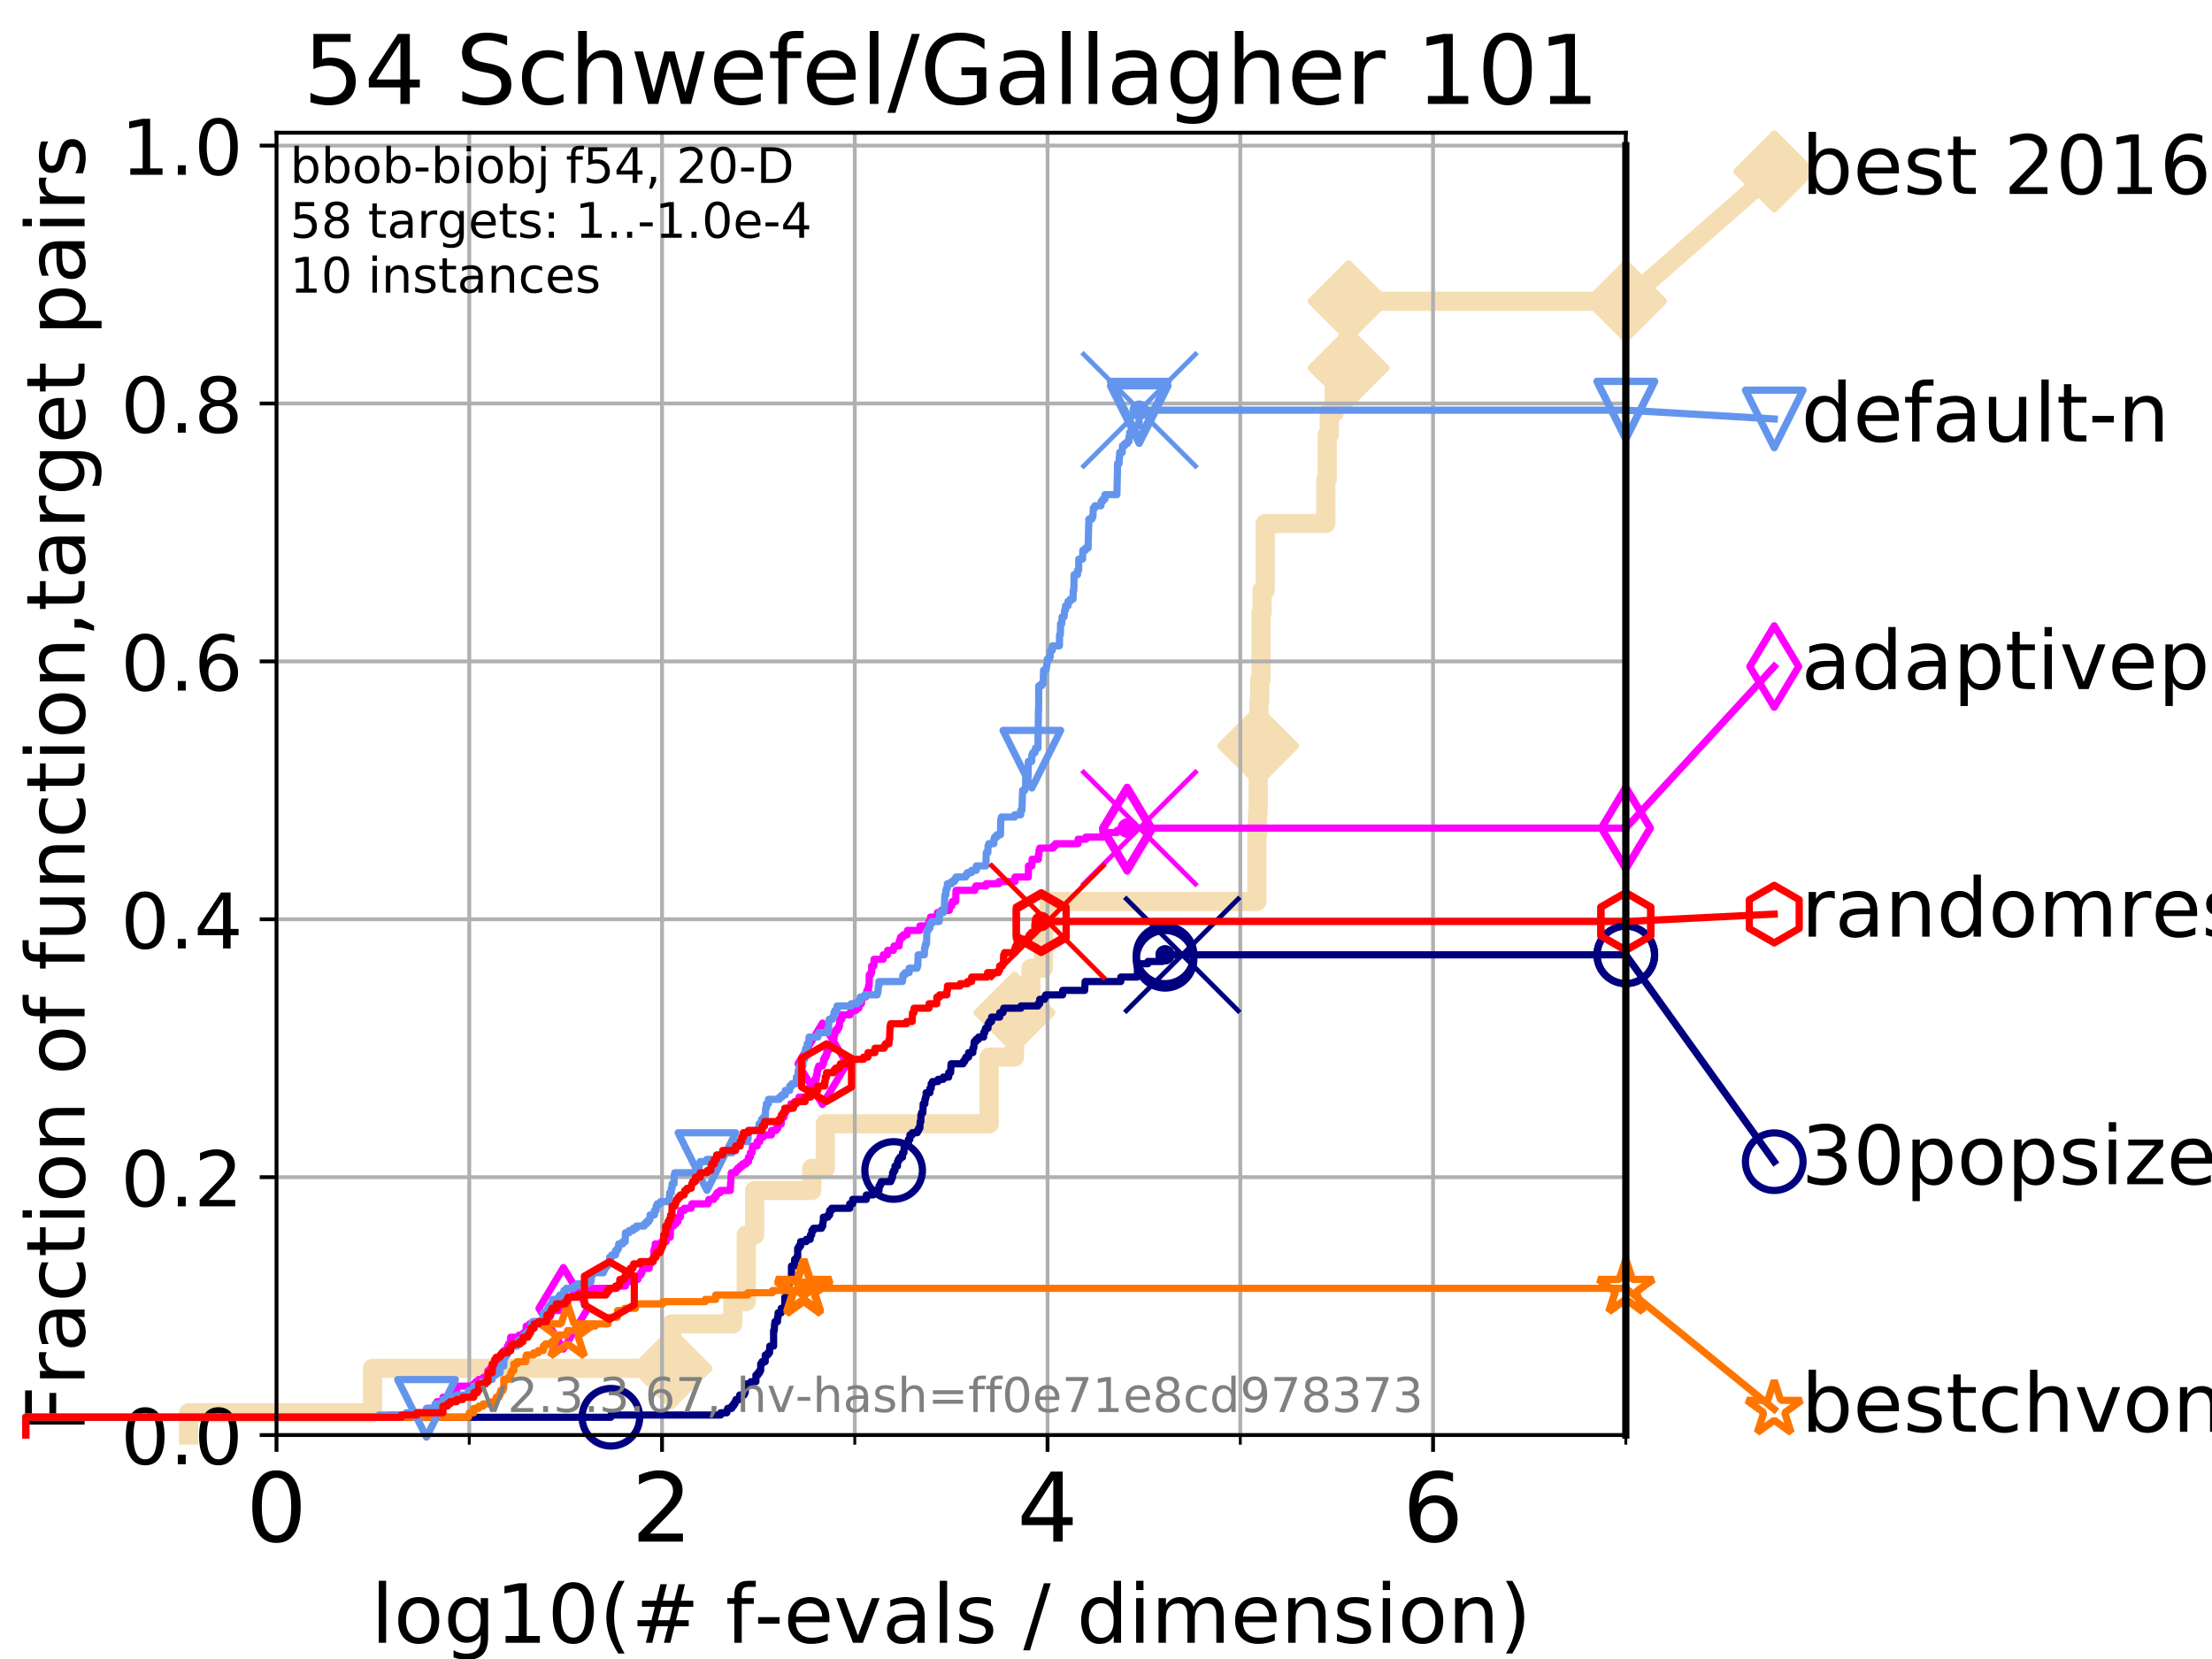 <?xml version="1.0" encoding="utf-8" standalone="no"?>
<!DOCTYPE svg PUBLIC "-//W3C//DTD SVG 1.1//EN"
  "http://www.w3.org/Graphics/SVG/1.1/DTD/svg11.dtd">
<!-- Created with matplotlib (https://matplotlib.org/) -->
<svg height="345.6pt" version="1.1" viewBox="0 0 460.8 345.6" width="460.8pt" xmlns="http://www.w3.org/2000/svg" xmlns:xlink="http://www.w3.org/1999/xlink">
 <defs>
  <style type="text/css">
*{stroke-linecap:butt;stroke-linejoin:round;}
  </style>
 </defs>
 <g id="figure_1">
  <g id="patch_1">
   <path d="M 0 345.6 
L 460.8 345.6 
L 460.8 0 
L 0 0 
z
" style="fill:#ffffff;"/>
  </g>
  <g id="axes_1">
   <g id="patch_2">
    <path d="M 57.6 298.944 
L 338.688 298.944 
L 338.688 27.648 
L 57.6 27.648 
z
" style="fill:#ffffff;"/>
   </g>
   <g id="line2d_1">
    <path d="M 39.292 298.944 
L 39.292 294.313 
L 77.61 294.313 
L 77.61 285.05 
L 139.918 285.05 
L 139.918 275.788 
L 152.666 275.788 
L 152.666 271.157 
L 155.46 271.157 
L 155.46 257.263 
L 157.212 257.263 
L 157.212 248.001 
L 169.117 248.001 
L 169.117 243.37 
L 171.929 243.37 
L 171.929 234.107 
L 206.058 234.107 
L 206.058 220.214 
L 211.345 220.214 
L 211.345 210.951 
L 214.777 210.951 
L 214.777 201.689 
L 217.362 201.689 
L 217.362 192.426 
L 218.508 192.426 
L 218.508 187.795 
L 261.825 187.795 
L 261.825 173.901 
L 261.955 173.901 
L 261.955 169.27 
L 262.1 169.27 
L 262.1 155.377 
L 262.265 155.377 
L 262.265 146.114 
L 262.431 146.114 
L 262.431 141.483 
L 262.684 141.483 
L 262.684 127.589 
L 262.911 127.589 
L 262.911 122.958 
L 263.569 122.958 
L 263.569 109.065 
L 276.191 109.065 
L 276.191 99.802 
L 276.494 99.802 
L 276.494 90.54 
L 276.917 90.54 
L 276.917 85.909 
L 277.953 85.909 
L 277.953 76.646 
L 280.938 76.646 
L 280.938 62.753 
L 338.688 62.753 
" style="fill:none;stroke:#f5deb3;stroke-linecap:square;stroke-width:4;"/>
   </g>
   <g id="line2d_2">
    <defs>
     <path d="M 0 7.778 
L 7.778 0 
L 0 -7.778 
L -7.778 0 
z
" id="mf154dbcf81" style="stroke:#f5deb3;stroke-linejoin:miter;stroke-width:1.5;"/>
    </defs>
    <g>
     <use style="fill:#f5deb3;stroke:#f5deb3;stroke-linejoin:miter;stroke-width:1.5;" x="139.918" xlink:href="#mf154dbcf81" y="285.05"/>
     <use style="fill:#f5deb3;stroke:#f5deb3;stroke-linejoin:miter;stroke-width:1.5;" x="211.345" xlink:href="#mf154dbcf81" y="210.951"/>
     <use style="fill:#f5deb3;stroke:#f5deb3;stroke-linejoin:miter;stroke-width:1.5;" x="262.1" xlink:href="#mf154dbcf81" y="155.377"/>
     <use style="fill:#f5deb3;stroke:#f5deb3;stroke-linejoin:miter;stroke-width:1.5;" x="280.938" xlink:href="#mf154dbcf81" y="76.646"/>
     <use style="fill:#f5deb3;stroke:#f5deb3;stroke-linejoin:miter;stroke-width:1.5;" x="280.938" xlink:href="#mf154dbcf81" y="62.753"/>
     <use style="fill:#f5deb3;stroke:#f5deb3;stroke-linejoin:miter;stroke-width:1.5;" x="338.688" xlink:href="#mf154dbcf81" y="62.753"/>
    </g>
   </g>
   <g id="line2d_3">
    <path style="fill:none;stroke:#f5deb3;stroke-linecap:square;stroke-width:4;"/>
    <g/>
   </g>
   <g id="line2d_4">
    <path d="M 338.688 62.753 
L 369.608 35.706 
" style="fill:none;stroke:#f5deb3;stroke-linecap:square;stroke-width:4;"/>
    <g>
     <use style="fill:#f5deb3;stroke:#f5deb3;stroke-linejoin:miter;stroke-width:1.5;" x="338.688" xlink:href="#mf154dbcf81" y="62.753"/>
     <use style="fill:#f5deb3;stroke:#f5deb3;stroke-linejoin:miter;stroke-width:1.5;" x="369.608" xlink:href="#mf154dbcf81" y="35.706"/>
    </g>
   </g>
   <g id="matplotlib.axis_1">
    <g id="xtick_1">
     <g id="line2d_5">
      <path clip-path="url(#p0c53e37e38)" d="M 57.6 298.944 
L 57.6 27.648 
" style="fill:none;stroke:#b0b0b0;stroke-linecap:square;stroke-width:0.8;"/>
     </g>
     <g id="line2d_6">
      <defs>
       <path d="M 0 0 
L 0 3.5 
" id="mc8a5ee8816" style="stroke:#000000;stroke-width:0.8;"/>
      </defs>
      <g>
       <use style="stroke:#000000;stroke-width:0.8;" x="57.6" xlink:href="#mc8a5ee8816" y="298.944"/>
      </g>
     </g>
     <g id="text_1">
      <!-- 0 -->
      <defs>
       <path d="M 31.781 66.406 
Q 24.172 66.406 20.328 58.906 
Q 16.5 51.422 16.5 36.375 
Q 16.5 21.391 20.328 13.891 
Q 24.172 6.391 31.781 6.391 
Q 39.453 6.391 43.281 13.891 
Q 47.125 21.391 47.125 36.375 
Q 47.125 51.422 43.281 58.906 
Q 39.453 66.406 31.781 66.406 
z
M 31.781 74.219 
Q 44.047 74.219 50.516 64.516 
Q 56.984 54.828 56.984 36.375 
Q 56.984 17.969 50.516 8.266 
Q 44.047 -1.422 31.781 -1.422 
Q 19.531 -1.422 13.062 8.266 
Q 6.594 17.969 6.594 36.375 
Q 6.594 54.828 13.062 64.516 
Q 19.531 74.219 31.781 74.219 
z
" id="DejaVuSans-48"/>
      </defs>
      <g transform="translate(51.237 321.141)scale(0.2 -0.2)">
       <use xlink:href="#DejaVuSans-48"/>
      </g>
     </g>
    </g>
    <g id="xtick_2">
     <g id="line2d_7">
      <path clip-path="url(#p0c53e37e38)" d="M 137.911 298.944 
L 137.911 27.648 
" style="fill:none;stroke:#b0b0b0;stroke-linecap:square;stroke-width:0.8;"/>
     </g>
     <g id="line2d_8">
      <g>
       <use style="stroke:#000000;stroke-width:0.8;" x="137.911" xlink:href="#mc8a5ee8816" y="298.944"/>
      </g>
     </g>
     <g id="text_2">
      <!-- 2 -->
      <defs>
       <path d="M 19.188 8.297 
L 53.609 8.297 
L 53.609 0 
L 7.328 0 
L 7.328 8.297 
Q 12.938 14.109 22.625 23.891 
Q 32.328 33.688 34.812 36.531 
Q 39.547 41.844 41.422 45.531 
Q 43.312 49.219 43.312 52.781 
Q 43.312 58.594 39.234 62.25 
Q 35.156 65.922 28.609 65.922 
Q 23.969 65.922 18.812 64.312 
Q 13.672 62.703 7.812 59.422 
L 7.812 69.391 
Q 13.766 71.781 18.938 73 
Q 24.125 74.219 28.422 74.219 
Q 39.75 74.219 46.484 68.547 
Q 53.219 62.891 53.219 53.422 
Q 53.219 48.922 51.531 44.891 
Q 49.859 40.875 45.406 35.406 
Q 44.188 33.984 37.641 27.219 
Q 31.109 20.453 19.188 8.297 
z
" id="DejaVuSans-50"/>
      </defs>
      <g transform="translate(131.548 321.141)scale(0.2 -0.2)">
       <use xlink:href="#DejaVuSans-50"/>
      </g>
     </g>
    </g>
    <g id="xtick_3">
     <g id="line2d_9">
      <path clip-path="url(#p0c53e37e38)" d="M 218.222 298.944 
L 218.222 27.648 
" style="fill:none;stroke:#b0b0b0;stroke-linecap:square;stroke-width:0.8;"/>
     </g>
     <g id="line2d_10">
      <g>
       <use style="stroke:#000000;stroke-width:0.8;" x="218.222" xlink:href="#mc8a5ee8816" y="298.944"/>
      </g>
     </g>
     <g id="text_3">
      <!-- 4 -->
      <defs>
       <path d="M 37.797 64.312 
L 12.891 25.391 
L 37.797 25.391 
z
M 35.203 72.906 
L 47.609 72.906 
L 47.609 25.391 
L 58.016 25.391 
L 58.016 17.188 
L 47.609 17.188 
L 47.609 0 
L 37.797 0 
L 37.797 17.188 
L 4.891 17.188 
L 4.891 26.703 
z
" id="DejaVuSans-52"/>
      </defs>
      <g transform="translate(211.859 321.141)scale(0.2 -0.2)">
       <use xlink:href="#DejaVuSans-52"/>
      </g>
     </g>
    </g>
    <g id="xtick_4">
     <g id="line2d_11">
      <path clip-path="url(#p0c53e37e38)" d="M 298.533 298.944 
L 298.533 27.648 
" style="fill:none;stroke:#b0b0b0;stroke-linecap:square;stroke-width:0.8;"/>
     </g>
     <g id="line2d_12">
      <g>
       <use style="stroke:#000000;stroke-width:0.8;" x="298.533" xlink:href="#mc8a5ee8816" y="298.944"/>
      </g>
     </g>
     <g id="text_4">
      <!-- 6 -->
      <defs>
       <path d="M 33.016 40.375 
Q 26.375 40.375 22.484 35.828 
Q 18.609 31.297 18.609 23.391 
Q 18.609 15.531 22.484 10.953 
Q 26.375 6.391 33.016 6.391 
Q 39.656 6.391 43.531 10.953 
Q 47.406 15.531 47.406 23.391 
Q 47.406 31.297 43.531 35.828 
Q 39.656 40.375 33.016 40.375 
z
M 52.594 71.297 
L 52.594 62.312 
Q 48.875 64.062 45.094 64.984 
Q 41.312 65.922 37.594 65.922 
Q 27.828 65.922 22.672 59.328 
Q 17.531 52.734 16.797 39.406 
Q 19.672 43.656 24.016 45.922 
Q 28.375 48.188 33.594 48.188 
Q 44.578 48.188 50.953 41.516 
Q 57.328 34.859 57.328 23.391 
Q 57.328 12.156 50.688 5.359 
Q 44.047 -1.422 33.016 -1.422 
Q 20.359 -1.422 13.672 8.266 
Q 6.984 17.969 6.984 36.375 
Q 6.984 53.656 15.188 63.938 
Q 23.391 74.219 37.203 74.219 
Q 40.922 74.219 44.703 73.484 
Q 48.484 72.75 52.594 71.297 
z
" id="DejaVuSans-54"/>
      </defs>
      <g transform="translate(292.17 321.141)scale(0.2 -0.2)">
       <use xlink:href="#DejaVuSans-54"/>
      </g>
     </g>
    </g>
    <g id="xtick_5">
     <g id="line2d_13">
      <path clip-path="url(#p0c53e37e38)" d="M 97.755 298.944 
L 97.755 27.648 
" style="fill:none;stroke:#b0b0b0;stroke-linecap:square;stroke-width:0.8;"/>
     </g>
     <g id="line2d_14">
      <defs>
       <path d="M 0 0 
L 0 2 
" id="m35ed78dbf9" style="stroke:#000000;stroke-width:0.6;"/>
      </defs>
      <g>
       <use style="stroke:#000000;stroke-width:0.6;" x="97.755" xlink:href="#m35ed78dbf9" y="298.944"/>
      </g>
     </g>
    </g>
    <g id="xtick_6">
     <g id="line2d_15">
      <path clip-path="url(#p0c53e37e38)" d="M 178.066 298.944 
L 178.066 27.648 
" style="fill:none;stroke:#b0b0b0;stroke-linecap:square;stroke-width:0.8;"/>
     </g>
     <g id="line2d_16">
      <g>
       <use style="stroke:#000000;stroke-width:0.6;" x="178.066" xlink:href="#m35ed78dbf9" y="298.944"/>
      </g>
     </g>
    </g>
    <g id="xtick_7">
     <g id="line2d_17">
      <path clip-path="url(#p0c53e37e38)" d="M 258.377 298.944 
L 258.377 27.648 
" style="fill:none;stroke:#b0b0b0;stroke-linecap:square;stroke-width:0.8;"/>
     </g>
     <g id="line2d_18">
      <g>
       <use style="stroke:#000000;stroke-width:0.6;" x="258.377" xlink:href="#m35ed78dbf9" y="298.944"/>
      </g>
     </g>
    </g>
    <g id="xtick_8">
     <g id="line2d_19">
      <path clip-path="url(#p0c53e37e38)" d="M 338.688 298.944 
L 338.688 27.648 
" style="fill:none;stroke:#b0b0b0;stroke-linecap:square;stroke-width:0.8;"/>
     </g>
     <g id="line2d_20">
      <g>
       <use style="stroke:#000000;stroke-width:0.6;" x="338.688" xlink:href="#m35ed78dbf9" y="298.944"/>
      </g>
     </g>
    </g>
    <g id="text_5">
     <!-- log10(# f-evals / dimension) -->
     <defs>
      <path d="M 9.422 75.984 
L 18.406 75.984 
L 18.406 0 
L 9.422 0 
z
" id="DejaVuSans-108"/>
      <path d="M 30.609 48.391 
Q 23.391 48.391 19.188 42.75 
Q 14.984 37.109 14.984 27.297 
Q 14.984 17.484 19.156 11.844 
Q 23.344 6.203 30.609 6.203 
Q 37.797 6.203 41.984 11.859 
Q 46.188 17.531 46.188 27.297 
Q 46.188 37.016 41.984 42.703 
Q 37.797 48.391 30.609 48.391 
z
M 30.609 56 
Q 42.328 56 49.016 48.375 
Q 55.719 40.766 55.719 27.297 
Q 55.719 13.875 49.016 6.219 
Q 42.328 -1.422 30.609 -1.422 
Q 18.844 -1.422 12.172 6.219 
Q 5.516 13.875 5.516 27.297 
Q 5.516 40.766 12.172 48.375 
Q 18.844 56 30.609 56 
z
" id="DejaVuSans-111"/>
      <path d="M 45.406 27.984 
Q 45.406 37.75 41.375 43.109 
Q 37.359 48.484 30.078 48.484 
Q 22.859 48.484 18.828 43.109 
Q 14.797 37.75 14.797 27.984 
Q 14.797 18.266 18.828 12.891 
Q 22.859 7.516 30.078 7.516 
Q 37.359 7.516 41.375 12.891 
Q 45.406 18.266 45.406 27.984 
z
M 54.391 6.781 
Q 54.391 -7.172 48.188 -13.984 
Q 42 -20.797 29.203 -20.797 
Q 24.469 -20.797 20.266 -20.094 
Q 16.062 -19.391 12.109 -17.922 
L 12.109 -9.188 
Q 16.062 -11.328 19.922 -12.344 
Q 23.781 -13.375 27.781 -13.375 
Q 36.625 -13.375 41.016 -8.766 
Q 45.406 -4.156 45.406 5.172 
L 45.406 9.625 
Q 42.625 4.781 38.281 2.391 
Q 33.938 0 27.875 0 
Q 17.828 0 11.672 7.656 
Q 5.516 15.328 5.516 27.984 
Q 5.516 40.672 11.672 48.328 
Q 17.828 56 27.875 56 
Q 33.938 56 38.281 53.609 
Q 42.625 51.219 45.406 46.391 
L 45.406 54.688 
L 54.391 54.688 
z
" id="DejaVuSans-103"/>
      <path d="M 12.406 8.297 
L 28.516 8.297 
L 28.516 63.922 
L 10.984 60.406 
L 10.984 69.391 
L 28.422 72.906 
L 38.281 72.906 
L 38.281 8.297 
L 54.391 8.297 
L 54.391 0 
L 12.406 0 
z
" id="DejaVuSans-49"/>
      <path d="M 31 75.875 
Q 24.469 64.656 21.281 53.656 
Q 18.109 42.672 18.109 31.391 
Q 18.109 20.125 21.312 9.062 
Q 24.516 -2 31 -13.188 
L 23.188 -13.188 
Q 15.875 -1.703 12.234 9.375 
Q 8.594 20.453 8.594 31.391 
Q 8.594 42.281 12.203 53.312 
Q 15.828 64.359 23.188 75.875 
z
" id="DejaVuSans-40"/>
      <path d="M 51.125 44 
L 36.922 44 
L 32.812 27.688 
L 47.125 27.688 
z
M 43.797 71.781 
L 38.719 51.516 
L 52.984 51.516 
L 58.109 71.781 
L 65.922 71.781 
L 60.891 51.516 
L 76.125 51.516 
L 76.125 44 
L 58.984 44 
L 54.984 27.688 
L 70.516 27.688 
L 70.516 20.219 
L 53.078 20.219 
L 48 0 
L 40.188 0 
L 45.219 20.219 
L 30.906 20.219 
L 25.875 0 
L 18.016 0 
L 23.094 20.219 
L 7.719 20.219 
L 7.719 27.688 
L 24.906 27.688 
L 29 44 
L 13.281 44 
L 13.281 51.516 
L 30.906 51.516 
L 35.891 71.781 
z
" id="DejaVuSans-35"/>
      <path id="DejaVuSans-32"/>
      <path d="M 37.109 75.984 
L 37.109 68.5 
L 28.516 68.5 
Q 23.688 68.5 21.797 66.547 
Q 19.922 64.594 19.922 59.516 
L 19.922 54.688 
L 34.719 54.688 
L 34.719 47.703 
L 19.922 47.703 
L 19.922 0 
L 10.891 0 
L 10.891 47.703 
L 2.297 47.703 
L 2.297 54.688 
L 10.891 54.688 
L 10.891 58.5 
Q 10.891 67.625 15.141 71.797 
Q 19.391 75.984 28.609 75.984 
z
" id="DejaVuSans-102"/>
      <path d="M 4.891 31.391 
L 31.203 31.391 
L 31.203 23.391 
L 4.891 23.391 
z
" id="DejaVuSans-45"/>
      <path d="M 56.203 29.594 
L 56.203 25.203 
L 14.891 25.203 
Q 15.484 15.922 20.484 11.062 
Q 25.484 6.203 34.422 6.203 
Q 39.594 6.203 44.453 7.469 
Q 49.312 8.734 54.109 11.281 
L 54.109 2.781 
Q 49.266 0.734 44.188 -0.344 
Q 39.109 -1.422 33.891 -1.422 
Q 20.797 -1.422 13.156 6.188 
Q 5.516 13.812 5.516 26.812 
Q 5.516 40.234 12.766 48.109 
Q 20.016 56 32.328 56 
Q 43.359 56 49.781 48.891 
Q 56.203 41.797 56.203 29.594 
z
M 47.219 32.234 
Q 47.125 39.594 43.094 43.984 
Q 39.062 48.391 32.422 48.391 
Q 24.906 48.391 20.391 44.141 
Q 15.875 39.891 15.188 32.172 
z
" id="DejaVuSans-101"/>
      <path d="M 2.984 54.688 
L 12.5 54.688 
L 29.594 8.797 
L 46.688 54.688 
L 56.203 54.688 
L 35.688 0 
L 23.484 0 
z
" id="DejaVuSans-118"/>
      <path d="M 34.281 27.484 
Q 23.391 27.484 19.188 25 
Q 14.984 22.516 14.984 16.5 
Q 14.984 11.719 18.141 8.906 
Q 21.297 6.109 26.703 6.109 
Q 34.188 6.109 38.703 11.406 
Q 43.219 16.703 43.219 25.484 
L 43.219 27.484 
z
M 52.203 31.203 
L 52.203 0 
L 43.219 0 
L 43.219 8.297 
Q 40.141 3.328 35.547 0.953 
Q 30.953 -1.422 24.312 -1.422 
Q 15.922 -1.422 10.953 3.297 
Q 6 8.016 6 15.922 
Q 6 25.141 12.172 29.828 
Q 18.359 34.516 30.609 34.516 
L 43.219 34.516 
L 43.219 35.406 
Q 43.219 41.609 39.141 45 
Q 35.062 48.391 27.688 48.391 
Q 23 48.391 18.547 47.266 
Q 14.109 46.141 10.016 43.891 
L 10.016 52.203 
Q 14.938 54.109 19.578 55.047 
Q 24.219 56 28.609 56 
Q 40.484 56 46.344 49.844 
Q 52.203 43.703 52.203 31.203 
z
" id="DejaVuSans-97"/>
      <path d="M 44.281 53.078 
L 44.281 44.578 
Q 40.484 46.531 36.375 47.5 
Q 32.281 48.484 27.875 48.484 
Q 21.188 48.484 17.844 46.438 
Q 14.5 44.391 14.5 40.281 
Q 14.5 37.156 16.891 35.375 
Q 19.281 33.594 26.516 31.984 
L 29.594 31.297 
Q 39.156 29.25 43.188 25.516 
Q 47.219 21.781 47.219 15.094 
Q 47.219 7.469 41.188 3.016 
Q 35.156 -1.422 24.609 -1.422 
Q 20.219 -1.422 15.453 -0.562 
Q 10.688 0.297 5.422 2 
L 5.422 11.281 
Q 10.406 8.688 15.234 7.391 
Q 20.062 6.109 24.812 6.109 
Q 31.156 6.109 34.562 8.281 
Q 37.984 10.453 37.984 14.406 
Q 37.984 18.062 35.516 20.016 
Q 33.062 21.969 24.703 23.781 
L 21.578 24.516 
Q 13.234 26.266 9.516 29.906 
Q 5.812 33.547 5.812 39.891 
Q 5.812 47.609 11.281 51.797 
Q 16.75 56 26.812 56 
Q 31.781 56 36.172 55.266 
Q 40.578 54.547 44.281 53.078 
z
" id="DejaVuSans-115"/>
      <path d="M 25.391 72.906 
L 33.688 72.906 
L 8.297 -9.281 
L 0 -9.281 
z
" id="DejaVuSans-47"/>
      <path d="M 45.406 46.391 
L 45.406 75.984 
L 54.391 75.984 
L 54.391 0 
L 45.406 0 
L 45.406 8.203 
Q 42.578 3.328 38.25 0.953 
Q 33.938 -1.422 27.875 -1.422 
Q 17.969 -1.422 11.734 6.484 
Q 5.516 14.406 5.516 27.297 
Q 5.516 40.188 11.734 48.094 
Q 17.969 56 27.875 56 
Q 33.938 56 38.25 53.625 
Q 42.578 51.266 45.406 46.391 
z
M 14.797 27.297 
Q 14.797 17.391 18.875 11.75 
Q 22.953 6.109 30.078 6.109 
Q 37.203 6.109 41.297 11.75 
Q 45.406 17.391 45.406 27.297 
Q 45.406 37.203 41.297 42.844 
Q 37.203 48.484 30.078 48.484 
Q 22.953 48.484 18.875 42.844 
Q 14.797 37.203 14.797 27.297 
z
" id="DejaVuSans-100"/>
      <path d="M 9.422 54.688 
L 18.406 54.688 
L 18.406 0 
L 9.422 0 
z
M 9.422 75.984 
L 18.406 75.984 
L 18.406 64.594 
L 9.422 64.594 
z
" id="DejaVuSans-105"/>
      <path d="M 52 44.188 
Q 55.375 50.25 60.062 53.125 
Q 64.75 56 71.094 56 
Q 79.641 56 84.281 50.016 
Q 88.922 44.047 88.922 33.016 
L 88.922 0 
L 79.891 0 
L 79.891 32.719 
Q 79.891 40.578 77.094 44.375 
Q 74.312 48.188 68.609 48.188 
Q 61.625 48.188 57.562 43.547 
Q 53.516 38.922 53.516 30.906 
L 53.516 0 
L 44.484 0 
L 44.484 32.719 
Q 44.484 40.625 41.703 44.406 
Q 38.922 48.188 33.109 48.188 
Q 26.219 48.188 22.156 43.531 
Q 18.109 38.875 18.109 30.906 
L 18.109 0 
L 9.078 0 
L 9.078 54.688 
L 18.109 54.688 
L 18.109 46.188 
Q 21.188 51.219 25.484 53.609 
Q 29.781 56 35.688 56 
Q 41.656 56 45.828 52.969 
Q 50 49.953 52 44.188 
z
" id="DejaVuSans-109"/>
      <path d="M 54.891 33.016 
L 54.891 0 
L 45.906 0 
L 45.906 32.719 
Q 45.906 40.484 42.875 44.328 
Q 39.844 48.188 33.797 48.188 
Q 26.516 48.188 22.312 43.547 
Q 18.109 38.922 18.109 30.906 
L 18.109 0 
L 9.078 0 
L 9.078 54.688 
L 18.109 54.688 
L 18.109 46.188 
Q 21.344 51.125 25.703 53.562 
Q 30.078 56 35.797 56 
Q 45.219 56 50.047 50.172 
Q 54.891 44.344 54.891 33.016 
z
" id="DejaVuSans-110"/>
      <path d="M 8.016 75.875 
L 15.828 75.875 
Q 23.141 64.359 26.781 53.312 
Q 30.422 42.281 30.422 31.391 
Q 30.422 20.453 26.781 9.375 
Q 23.141 -1.703 15.828 -13.188 
L 8.016 -13.188 
Q 14.5 -2 17.703 9.062 
Q 20.906 20.125 20.906 31.391 
Q 20.906 42.672 17.703 53.656 
Q 14.5 64.656 8.016 75.875 
z
" id="DejaVuSans-41"/>
     </defs>
     <g transform="translate(77.303 342.218)scale(0.17 -0.17)">
      <use xlink:href="#DejaVuSans-108"/>
      <use x="27.783" xlink:href="#DejaVuSans-111"/>
      <use x="88.965" xlink:href="#DejaVuSans-103"/>
      <use x="152.441" xlink:href="#DejaVuSans-49"/>
      <use x="216.064" xlink:href="#DejaVuSans-48"/>
      <use x="279.688" xlink:href="#DejaVuSans-40"/>
      <use x="318.701" xlink:href="#DejaVuSans-35"/>
      <use x="402.49" xlink:href="#DejaVuSans-32"/>
      <use x="434.277" xlink:href="#DejaVuSans-102"/>
      <use x="469.404" xlink:href="#DejaVuSans-45"/>
      <use x="505.488" xlink:href="#DejaVuSans-101"/>
      <use x="567.012" xlink:href="#DejaVuSans-118"/>
      <use x="626.191" xlink:href="#DejaVuSans-97"/>
      <use x="687.471" xlink:href="#DejaVuSans-108"/>
      <use x="715.254" xlink:href="#DejaVuSans-115"/>
      <use x="767.354" xlink:href="#DejaVuSans-32"/>
      <use x="799.141" xlink:href="#DejaVuSans-47"/>
      <use x="832.832" xlink:href="#DejaVuSans-32"/>
      <use x="864.619" xlink:href="#DejaVuSans-100"/>
      <use x="928.096" xlink:href="#DejaVuSans-105"/>
      <use x="955.879" xlink:href="#DejaVuSans-109"/>
      <use x="1053.291" xlink:href="#DejaVuSans-101"/>
      <use x="1114.814" xlink:href="#DejaVuSans-110"/>
      <use x="1178.193" xlink:href="#DejaVuSans-115"/>
      <use x="1230.293" xlink:href="#DejaVuSans-105"/>
      <use x="1258.076" xlink:href="#DejaVuSans-111"/>
      <use x="1319.258" xlink:href="#DejaVuSans-110"/>
      <use x="1382.637" xlink:href="#DejaVuSans-41"/>
     </g>
    </g>
   </g>
   <g id="matplotlib.axis_2">
    <g id="ytick_1">
     <g id="line2d_21">
      <path clip-path="url(#p0c53e37e38)" d="M 57.6 298.944 
L 338.688 298.944 
" style="fill:none;stroke:#b0b0b0;stroke-linecap:square;stroke-width:0.8;"/>
     </g>
     <g id="line2d_22">
      <defs>
       <path d="M 0 0 
L -3.5 0 
" id="ma6fed8df47" style="stroke:#000000;stroke-width:0.8;"/>
      </defs>
      <g>
       <use style="stroke:#000000;stroke-width:0.8;" x="57.6" xlink:href="#ma6fed8df47" y="298.944"/>
      </g>
     </g>
     <g id="text_6">
      <!-- 0.0 -->
      <defs>
       <path d="M 10.688 12.406 
L 21 12.406 
L 21 0 
L 10.688 0 
z
" id="DejaVuSans-46"/>
      </defs>
      <g transform="translate(25.155 305.023)scale(0.16 -0.16)">
       <use xlink:href="#DejaVuSans-48"/>
       <use x="63.623" xlink:href="#DejaVuSans-46"/>
       <use x="95.41" xlink:href="#DejaVuSans-48"/>
      </g>
     </g>
    </g>
    <g id="ytick_2">
     <g id="line2d_23">
      <path clip-path="url(#p0c53e37e38)" d="M 57.6 245.222 
L 338.688 245.222 
" style="fill:none;stroke:#b0b0b0;stroke-linecap:square;stroke-width:0.8;"/>
     </g>
     <g id="line2d_24">
      <g>
       <use style="stroke:#000000;stroke-width:0.8;" x="57.6" xlink:href="#ma6fed8df47" y="245.222"/>
      </g>
     </g>
     <g id="text_7">
      <!-- 0.2 -->
      <g transform="translate(25.155 251.301)scale(0.16 -0.16)">
       <use xlink:href="#DejaVuSans-48"/>
       <use x="63.623" xlink:href="#DejaVuSans-46"/>
       <use x="95.41" xlink:href="#DejaVuSans-50"/>
      </g>
     </g>
    </g>
    <g id="ytick_3">
     <g id="line2d_25">
      <path clip-path="url(#p0c53e37e38)" d="M 57.6 191.5 
L 338.688 191.5 
" style="fill:none;stroke:#b0b0b0;stroke-linecap:square;stroke-width:0.8;"/>
     </g>
     <g id="line2d_26">
      <g>
       <use style="stroke:#000000;stroke-width:0.8;" x="57.6" xlink:href="#ma6fed8df47" y="191.5"/>
      </g>
     </g>
     <g id="text_8">
      <!-- 0.4 -->
      <g transform="translate(25.155 197.579)scale(0.16 -0.16)">
       <use xlink:href="#DejaVuSans-48"/>
       <use x="63.623" xlink:href="#DejaVuSans-46"/>
       <use x="95.41" xlink:href="#DejaVuSans-52"/>
      </g>
     </g>
    </g>
    <g id="ytick_4">
     <g id="line2d_27">
      <path clip-path="url(#p0c53e37e38)" d="M 57.6 137.778 
L 338.688 137.778 
" style="fill:none;stroke:#b0b0b0;stroke-linecap:square;stroke-width:0.8;"/>
     </g>
     <g id="line2d_28">
      <g>
       <use style="stroke:#000000;stroke-width:0.8;" x="57.6" xlink:href="#ma6fed8df47" y="137.778"/>
      </g>
     </g>
     <g id="text_9">
      <!-- 0.6 -->
      <g transform="translate(25.155 143.857)scale(0.16 -0.16)">
       <use xlink:href="#DejaVuSans-48"/>
       <use x="63.623" xlink:href="#DejaVuSans-46"/>
       <use x="95.41" xlink:href="#DejaVuSans-54"/>
      </g>
     </g>
    </g>
    <g id="ytick_5">
     <g id="line2d_29">
      <path clip-path="url(#p0c53e37e38)" d="M 57.6 84.056 
L 338.688 84.056 
" style="fill:none;stroke:#b0b0b0;stroke-linecap:square;stroke-width:0.8;"/>
     </g>
     <g id="line2d_30">
      <g>
       <use style="stroke:#000000;stroke-width:0.8;" x="57.6" xlink:href="#ma6fed8df47" y="84.056"/>
      </g>
     </g>
     <g id="text_10">
      <!-- 0.8 -->
      <defs>
       <path d="M 31.781 34.625 
Q 24.75 34.625 20.719 30.859 
Q 16.703 27.094 16.703 20.516 
Q 16.703 13.922 20.719 10.156 
Q 24.75 6.391 31.781 6.391 
Q 38.812 6.391 42.859 10.172 
Q 46.922 13.969 46.922 20.516 
Q 46.922 27.094 42.891 30.859 
Q 38.875 34.625 31.781 34.625 
z
M 21.922 38.812 
Q 15.578 40.375 12.031 44.719 
Q 8.5 49.078 8.5 55.328 
Q 8.5 64.062 14.719 69.141 
Q 20.953 74.219 31.781 74.219 
Q 42.672 74.219 48.875 69.141 
Q 55.078 64.062 55.078 55.328 
Q 55.078 49.078 51.531 44.719 
Q 48 40.375 41.703 38.812 
Q 48.828 37.156 52.797 32.312 
Q 56.781 27.484 56.781 20.516 
Q 56.781 9.906 50.312 4.234 
Q 43.844 -1.422 31.781 -1.422 
Q 19.734 -1.422 13.25 4.234 
Q 6.781 9.906 6.781 20.516 
Q 6.781 27.484 10.781 32.312 
Q 14.797 37.156 21.922 38.812 
z
M 18.312 54.391 
Q 18.312 48.734 21.844 45.562 
Q 25.391 42.391 31.781 42.391 
Q 38.141 42.391 41.719 45.562 
Q 45.312 48.734 45.312 54.391 
Q 45.312 60.062 41.719 63.234 
Q 38.141 66.406 31.781 66.406 
Q 25.391 66.406 21.844 63.234 
Q 18.312 60.062 18.312 54.391 
z
" id="DejaVuSans-56"/>
      </defs>
      <g transform="translate(25.155 90.135)scale(0.16 -0.16)">
       <use xlink:href="#DejaVuSans-48"/>
       <use x="63.623" xlink:href="#DejaVuSans-46"/>
       <use x="95.41" xlink:href="#DejaVuSans-56"/>
      </g>
     </g>
    </g>
    <g id="ytick_6">
     <g id="line2d_31">
      <path clip-path="url(#p0c53e37e38)" d="M 57.6 30.334 
L 338.688 30.334 
" style="fill:none;stroke:#b0b0b0;stroke-linecap:square;stroke-width:0.8;"/>
     </g>
     <g id="line2d_32">
      <g>
       <use style="stroke:#000000;stroke-width:0.8;" x="57.6" xlink:href="#ma6fed8df47" y="30.334"/>
      </g>
     </g>
     <g id="text_11">
      <!-- 1.0 -->
      <g transform="translate(25.155 36.413)scale(0.16 -0.16)">
       <use xlink:href="#DejaVuSans-49"/>
       <use x="63.623" xlink:href="#DejaVuSans-46"/>
       <use x="95.41" xlink:href="#DejaVuSans-48"/>
      </g>
     </g>
    </g>
    <g id="text_12">
     <!-- Fraction of function,target pairs -->
     <defs>
      <path d="M 9.812 72.906 
L 51.703 72.906 
L 51.703 64.594 
L 19.672 64.594 
L 19.672 43.109 
L 48.578 43.109 
L 48.578 34.812 
L 19.672 34.812 
L 19.672 0 
L 9.812 0 
z
" id="DejaVuSans-70"/>
      <path d="M 41.109 46.297 
Q 39.594 47.172 37.812 47.578 
Q 36.031 48 33.891 48 
Q 26.266 48 22.188 43.047 
Q 18.109 38.094 18.109 28.812 
L 18.109 0 
L 9.078 0 
L 9.078 54.688 
L 18.109 54.688 
L 18.109 46.188 
Q 20.953 51.172 25.484 53.578 
Q 30.031 56 36.531 56 
Q 37.453 56 38.578 55.875 
Q 39.703 55.766 41.062 55.516 
z
" id="DejaVuSans-114"/>
      <path d="M 48.781 52.594 
L 48.781 44.188 
Q 44.969 46.297 41.141 47.344 
Q 37.312 48.391 33.406 48.391 
Q 24.656 48.391 19.812 42.844 
Q 14.984 37.312 14.984 27.297 
Q 14.984 17.281 19.812 11.734 
Q 24.656 6.203 33.406 6.203 
Q 37.312 6.203 41.141 7.25 
Q 44.969 8.297 48.781 10.406 
L 48.781 2.094 
Q 45.016 0.344 40.984 -0.531 
Q 36.969 -1.422 32.422 -1.422 
Q 20.062 -1.422 12.781 6.344 
Q 5.516 14.109 5.516 27.297 
Q 5.516 40.672 12.859 48.328 
Q 20.219 56 33.016 56 
Q 37.156 56 41.109 55.141 
Q 45.062 54.297 48.781 52.594 
z
" id="DejaVuSans-99"/>
      <path d="M 18.312 70.219 
L 18.312 54.688 
L 36.812 54.688 
L 36.812 47.703 
L 18.312 47.703 
L 18.312 18.016 
Q 18.312 11.328 20.141 9.422 
Q 21.969 7.516 27.594 7.516 
L 36.812 7.516 
L 36.812 0 
L 27.594 0 
Q 17.188 0 13.234 3.875 
Q 9.281 7.766 9.281 18.016 
L 9.281 47.703 
L 2.688 47.703 
L 2.688 54.688 
L 9.281 54.688 
L 9.281 70.219 
z
" id="DejaVuSans-116"/>
      <path d="M 8.5 21.578 
L 8.5 54.688 
L 17.484 54.688 
L 17.484 21.922 
Q 17.484 14.156 20.5 10.266 
Q 23.531 6.391 29.594 6.391 
Q 36.859 6.391 41.078 11.031 
Q 45.312 15.672 45.312 23.688 
L 45.312 54.688 
L 54.297 54.688 
L 54.297 0 
L 45.312 0 
L 45.312 8.406 
Q 42.047 3.422 37.719 1 
Q 33.406 -1.422 27.688 -1.422 
Q 18.266 -1.422 13.375 4.438 
Q 8.5 10.297 8.5 21.578 
z
M 31.109 56 
z
" id="DejaVuSans-117"/>
      <path d="M 11.719 12.406 
L 22.016 12.406 
L 22.016 4 
L 14.016 -11.625 
L 7.719 -11.625 
L 11.719 4 
z
" id="DejaVuSans-44"/>
      <path d="M 18.109 8.203 
L 18.109 -20.797 
L 9.078 -20.797 
L 9.078 54.688 
L 18.109 54.688 
L 18.109 46.391 
Q 20.953 51.266 25.266 53.625 
Q 29.594 56 35.594 56 
Q 45.562 56 51.781 48.094 
Q 58.016 40.188 58.016 27.297 
Q 58.016 14.406 51.781 6.484 
Q 45.562 -1.422 35.594 -1.422 
Q 29.594 -1.422 25.266 0.953 
Q 20.953 3.328 18.109 8.203 
z
M 48.688 27.297 
Q 48.688 37.203 44.609 42.844 
Q 40.531 48.484 33.406 48.484 
Q 26.266 48.484 22.188 42.844 
Q 18.109 37.203 18.109 27.297 
Q 18.109 17.391 22.188 11.75 
Q 26.266 6.109 33.406 6.109 
Q 40.531 6.109 44.609 11.75 
Q 48.688 17.391 48.688 27.297 
z
" id="DejaVuSans-112"/>
     </defs>
     <g transform="translate(17.62 298.435)rotate(-90)scale(0.17 -0.17)">
      <use xlink:href="#DejaVuSans-70"/>
      <use x="57.41" xlink:href="#DejaVuSans-114"/>
      <use x="98.523" xlink:href="#DejaVuSans-97"/>
      <use x="159.803" xlink:href="#DejaVuSans-99"/>
      <use x="214.783" xlink:href="#DejaVuSans-116"/>
      <use x="253.992" xlink:href="#DejaVuSans-105"/>
      <use x="281.775" xlink:href="#DejaVuSans-111"/>
      <use x="342.957" xlink:href="#DejaVuSans-110"/>
      <use x="406.336" xlink:href="#DejaVuSans-32"/>
      <use x="438.123" xlink:href="#DejaVuSans-111"/>
      <use x="499.305" xlink:href="#DejaVuSans-102"/>
      <use x="534.51" xlink:href="#DejaVuSans-32"/>
      <use x="566.297" xlink:href="#DejaVuSans-102"/>
      <use x="601.502" xlink:href="#DejaVuSans-117"/>
      <use x="664.881" xlink:href="#DejaVuSans-110"/>
      <use x="728.26" xlink:href="#DejaVuSans-99"/>
      <use x="783.24" xlink:href="#DejaVuSans-116"/>
      <use x="822.449" xlink:href="#DejaVuSans-105"/>
      <use x="850.232" xlink:href="#DejaVuSans-111"/>
      <use x="911.414" xlink:href="#DejaVuSans-110"/>
      <use x="974.793" xlink:href="#DejaVuSans-44"/>
      <use x="1006.58" xlink:href="#DejaVuSans-116"/>
      <use x="1045.789" xlink:href="#DejaVuSans-97"/>
      <use x="1107.068" xlink:href="#DejaVuSans-114"/>
      <use x="1148.166" xlink:href="#DejaVuSans-103"/>
      <use x="1211.643" xlink:href="#DejaVuSans-101"/>
      <use x="1273.166" xlink:href="#DejaVuSans-116"/>
      <use x="1312.375" xlink:href="#DejaVuSans-32"/>
      <use x="1344.162" xlink:href="#DejaVuSans-112"/>
      <use x="1407.639" xlink:href="#DejaVuSans-97"/>
      <use x="1468.918" xlink:href="#DejaVuSans-105"/>
      <use x="1496.701" xlink:href="#DejaVuSans-114"/>
      <use x="1537.814" xlink:href="#DejaVuSans-115"/>
     </g>
    </g>
   </g>
   <g id="line2d_33">
    <defs>
     <path d="M 0 1.5 
C 0.398 1.5 0.779 1.342 1.061 1.061 
C 1.342 0.779 1.5 0.398 1.5 0 
C 1.5 -0.398 1.342 -0.779 1.061 -1.061 
C 0.779 -1.342 0.398 -1.5 0 -1.5 
C -0.398 -1.5 -0.779 -1.342 -1.061 -1.061 
C -1.342 -0.779 -1.5 -0.398 -1.5 0 
C -1.5 0.398 -1.342 0.779 -1.061 1.061 
C -0.779 1.342 -0.398 1.5 0 1.5 
z
" id="mdee9075d7b" style="stroke:#f5deb3;"/>
    </defs>
    <g>
     <use style="fill:#f5deb3;stroke:#f5deb3;" x="280.938" xlink:href="#mdee9075d7b" y="62.753"/>
     <use style="fill:#f5deb3;stroke:#f5deb3;" x="280.938" xlink:href="#mdee9075d7b" y="62.753"/>
    </g>
   </g>
   <g id="line2d_34">
    <defs>
     <path d="M 0 1.5 
C 0.398 1.5 0.779 1.342 1.061 1.061 
C 1.342 0.779 1.5 0.398 1.5 0 
C 1.5 -0.398 1.342 -0.779 1.061 -1.061 
C 0.779 -1.342 0.398 -1.5 0 -1.5 
C -0.398 -1.5 -0.779 -1.342 -1.061 -1.061 
C -1.342 -0.779 -1.5 -0.398 -1.5 0 
C -1.5 0.398 -1.342 0.779 -1.061 1.061 
C -0.779 1.342 -0.398 1.5 0 1.5 
z
" id="mcdf71a9ea7" style="stroke:#000080;"/>
    </defs>
    <g>
     <use style="fill:#000080;stroke:#000080;" x="242.703" xlink:href="#mcdf71a9ea7" y="198.91"/>
     <use style="fill:#000080;stroke:#000080;" x="242.703" xlink:href="#mcdf71a9ea7" y="198.91"/>
    </g>
   </g>
   <g id="line2d_35">
    <path d="M 5.357 298.944 
L 5.357 295.239 
L 127.262 295.239 
L 127.262 294.776 
L 150.125 294.776 
L 150.125 294.313 
L 151.401 294.313 
L 151.401 293.85 
L 151.593 293.85 
L 151.593 293.387 
L 152.432 293.387 
L 152.432 292.923 
L 152.796 292.923 
L 152.796 292.46 
L 153.098 292.46 
L 153.098 291.997 
L 153.327 291.997 
L 153.327 291.534 
L 154.088 291.534 
L 154.088 290.608 
L 155.008 290.608 
L 155.008 290.145 
L 155.242 290.145 
L 155.29 288.292 
L 156.415 288.292 
L 156.415 287.829 
L 157.472 287.829 
L 157.472 286.44 
L 157.893 286.44 
L 157.893 285.977 
L 158.242 285.977 
L 158.242 285.514 
L 158.468 285.514 
L 158.468 284.124 
L 158.748 284.124 
L 158.748 283.661 
L 159.411 283.661 
L 159.411 282.272 
L 159.954 282.272 
L 159.954 281.809 
L 160.305 281.809 
L 160.358 280.419 
L 161.156 280.419 
L 161.156 277.177 
L 161.295 277.177 
L 161.366 275.788 
L 161.443 275.788 
L 161.443 275.325 
L 161.967 275.325 
L 161.967 274.399 
L 162.091 274.399 
L 162.091 273.472 
L 162.741 273.472 
L 162.741 272.546 
L 163.483 272.546 
L 163.483 270.231 
L 164.195 270.231 
L 164.232 267.452 
L 164.467 267.452 
L 164.467 266.526 
L 164.879 266.526 
L 164.879 263.747 
L 165.476 263.747 
L 165.537 262.357 
L 165.947 262.357 
L 165.947 261.894 
L 166.171 261.894 
L 166.171 260.042 
L 166.433 260.042 
L 166.433 259.579 
L 166.783 259.579 
L 166.783 258.653 
L 167.945 258.653 
L 167.945 258.189 
L 168.777 258.189 
L 168.837 257.263 
L 169.089 257.263 
L 169.13 256.337 
L 169.462 256.337 
L 169.462 255.874 
L 171.142 255.874 
L 171.142 255.411 
L 171.391 255.411 
L 171.454 254.484 
L 171.519 254.484 
L 171.519 253.558 
L 172.474 253.558 
L 172.474 253.095 
L 172.834 253.095 
L 172.834 252.169 
L 173.24 252.169 
L 173.24 251.706 
L 177.013 251.706 
L 177.013 250.779 
L 177.623 250.779 
L 177.623 249.853 
L 180.475 249.853 
L 180.475 248.927 
L 181.897 248.927 
L 181.897 248.001 
L 183.117 248.001 
L 183.117 247.075 
L 183.351 247.075 
L 183.351 246.611 
L 183.582 246.611 
L 183.582 246.148 
L 185.563 246.148 
L 185.563 245.685 
L 185.769 245.685 
L 185.769 245.222 
L 185.939 245.222 
L 185.939 244.296 
L 186.161 244.296 
L 186.161 243.833 
L 186.449 243.833 
L 186.449 242.906 
L 186.964 242.906 
L 186.964 241.98 
L 187.153 241.98 
L 187.153 241.517 
L 187.473 241.517 
L 187.473 241.054 
L 188.015 241.054 
L 188.015 240.128 
L 188.303 240.128 
L 188.368 238.738 
L 188.541 238.738 
L 188.541 238.275 
L 189.239 238.275 
L 189.239 237.349 
L 189.547 237.349 
L 189.547 236.423 
L 190.03 236.423 
L 190.03 235.96 
L 191.099 235.96 
L 191.099 235.496 
L 191.349 235.496 
L 191.349 235.033 
L 191.61 235.033 
L 191.692 233.644 
L 191.835 233.644 
L 191.847 232.255 
L 191.977 232.255 
L 191.977 231.792 
L 192.259 231.792 
L 192.314 229.939 
L 192.672 229.939 
L 192.672 229.013 
L 192.808 229.013 
L 192.808 228.55 
L 192.935 228.55 
L 192.935 227.623 
L 193.73 227.623 
L 193.73 226.697 
L 193.984 226.697 
L 193.984 225.771 
L 194.249 225.771 
L 194.249 225.308 
L 195.408 225.308 
L 195.408 224.845 
L 196.497 224.845 
L 196.497 224.382 
L 197.624 224.382 
L 197.624 223.455 
L 198.027 223.455 
L 198.126 221.603 
L 200.629 221.603 
L 200.629 221.14 
L 200.953 221.14 
L 200.953 220.677 
L 201.213 220.677 
L 201.213 220.214 
L 201.779 220.214 
L 201.779 219.287 
L 202.663 219.287 
L 202.663 218.361 
L 202.85 218.361 
L 202.948 216.972 
L 203.341 216.972 
L 203.341 216.509 
L 203.851 216.509 
L 203.851 216.045 
L 204.902 216.045 
L 204.902 215.119 
L 205.155 215.119 
L 205.155 214.656 
L 205.296 214.656 
L 205.296 214.193 
L 205.817 214.193 
L 205.817 213.267 
L 206.091 213.267 
L 206.091 212.804 
L 206.57 212.804 
L 206.57 211.877 
L 208.265 211.877 
L 208.265 210.951 
L 208.94 210.951 
L 208.94 210.488 
L 209.082 210.488 
L 209.082 210.025 
L 212.683 210.025 
L 212.683 209.562 
L 216.224 209.562 
L 216.224 209.099 
L 216.594 209.099 
L 216.594 208.172 
L 217.599 208.172 
L 217.599 207.709 
L 217.841 207.709 
L 217.841 207.246 
L 221.371 207.246 
L 221.371 206.32 
L 225.953 206.32 
L 226.053 204.467 
L 233.486 204.467 
L 233.486 203.541 
L 236.914 203.541 
L 236.967 201.226 
L 237.105 201.226 
L 237.105 200.762 
L 239.127 200.762 
L 239.127 200.299 
L 242.164 200.299 
L 242.164 199.836 
L 242.703 199.836 
L 242.703 198.91 
L 338.688 198.91 
L 338.688 198.91 
" style="fill:none;stroke:#000080;stroke-linecap:square;stroke-width:1.5;"/>
   </g>
   <g id="line2d_36">
    <defs>
     <path d="M 0 6 
C 1.591 6 3.117 5.368 4.243 4.243 
C 5.368 3.117 6 1.591 6 0 
C 6 -1.591 5.368 -3.117 4.243 -4.243 
C 3.117 -5.368 1.591 -6 0 -6 
C -1.591 -6 -3.117 -5.368 -4.243 -4.243 
C -5.368 -3.117 -6 -1.591 -6 0 
C -6 1.591 -5.368 3.117 -4.243 4.243 
C -3.117 5.368 -1.591 6 0 6 
z
" id="mdc6101190f" style="stroke:#000080;stroke-width:1.5;"/>
    </defs>
    <g>
     <use style="fill-opacity:0;stroke:#000080;stroke-width:1.5;" x="127.262" xlink:href="#mdc6101190f" y="295.239"/>
     <use style="fill-opacity:0;stroke:#000080;stroke-width:1.5;" x="186.161" xlink:href="#mdc6101190f" y="243.833"/>
     <use style="fill-opacity:0;stroke:#000080;stroke-width:1.5;" x="242.703" xlink:href="#mdc6101190f" y="199.836"/>
     <use style="fill-opacity:0;stroke:#000080;stroke-width:1.5;" x="242.703" xlink:href="#mdc6101190f" y="198.91"/>
     <use style="fill-opacity:0;stroke:#000080;stroke-width:1.5;" x="338.688" xlink:href="#mdc6101190f" y="198.91"/>
    </g>
   </g>
   <g id="line2d_37">
    <path style="fill:none;stroke:#000080;stroke-linecap:square;stroke-width:1.5;"/>
    <g/>
   </g>
   <g id="line2d_38">
    <path clip-path="url(#p0c53e37e38)" d="M 246.29 198.91 
" style="fill:none;stroke:#000080;stroke-linecap:square;stroke-width:1.5;"/>
    <defs>
     <path d="M -12 12 
L 12 -12 
M -12 -12 
L 12 12 
" id="m726667b0ce" style="stroke:#000080;"/>
    </defs>
    <g clip-path="url(#p0c53e37e38)">
     <use style="fill:#000080;stroke:#000080;" x="246.29" xlink:href="#m726667b0ce" y="198.91"/>
    </g>
   </g>
   <g id="line2d_39">
    <defs>
     <path d="M 0 1.5 
C 0.398 1.5 0.779 1.342 1.061 1.061 
C 1.342 0.779 1.5 0.398 1.5 0 
C 1.5 -0.398 1.342 -0.779 1.061 -1.061 
C 0.779 -1.342 0.398 -1.5 0 -1.5 
C -0.398 -1.5 -0.779 -1.342 -1.061 -1.061 
C -1.342 -0.779 -1.5 -0.398 -1.5 0 
C -1.5 0.398 -1.342 0.779 -1.061 1.061 
C -0.779 1.342 -0.398 1.5 0 1.5 
z
" id="m7da9082a42" style="stroke:#ff00ff;"/>
    </defs>
    <g>
     <use style="fill:#ff00ff;stroke:#ff00ff;" x="234.804" xlink:href="#m7da9082a42" y="172.512"/>
     <use style="fill:#ff00ff;stroke:#ff00ff;" x="234.804" xlink:href="#m7da9082a42" y="172.512"/>
    </g>
   </g>
   <g id="line2d_40">
    <path d="M 5.357 298.944 
L 5.357 295.239 
L 81.334 295.239 
L 81.334 294.776 
L 86.847 294.776 
L 86.847 294.313 
L 88.847 294.313 
L 88.847 293.85 
L 88.992 293.85 
L 88.992 293.387 
L 90.641 293.387 
L 90.641 292.923 
L 90.901 292.923 
L 90.901 292.46 
L 91.03 292.46 
L 91.03 291.997 
L 92.267 291.997 
L 92.267 291.071 
L 93.755 291.071 
L 93.755 290.145 
L 95.125 290.145 
L 95.125 288.755 
L 98.689 288.755 
L 98.689 288.292 
L 99.098 288.292 
L 99.098 287.829 
L 99.732 287.829 
L 99.732 287.366 
L 100.716 287.366 
L 100.716 286.903 
L 101.647 286.903 
L 101.647 285.514 
L 102.128 285.514 
L 102.128 285.05 
L 102.531 285.05 
L 102.531 284.587 
L 103.372 284.587 
L 103.372 284.124 
L 104.175 284.124 
L 104.175 282.735 
L 104.942 282.735 
L 104.942 281.345 
L 105.677 281.345 
L 105.733 280.419 
L 105.952 280.419 
L 105.952 279.956 
L 106.383 279.956 
L 106.383 278.567 
L 108.151 278.567 
L 108.151 278.104 
L 109.086 278.104 
L 109.086 277.64 
L 109.536 277.64 
L 109.624 276.251 
L 110.317 276.251 
L 110.317 275.788 
L 111.306 275.788 
L 111.306 275.325 
L 113.059 275.325 
L 113.168 274.399 
L 114.519 274.399 
L 114.519 273.009 
L 116.473 273.009 
L 116.473 272.546 
L 117.373 272.546 
L 117.373 272.083 
L 117.793 272.083 
L 117.793 271.62 
L 118.203 271.62 
L 118.203 270.694 
L 118.444 270.694 
L 118.444 270.231 
L 119.25 270.231 
L 119.25 269.767 
L 121.037 269.767 
L 121.037 269.304 
L 121.579 269.304 
L 121.579 268.841 
L 122.699 268.841 
L 122.699 268.378 
L 128.501 268.378 
L 128.501 267.915 
L 130.291 267.915 
L 130.291 266.989 
L 131.478 266.989 
L 131.478 266.526 
L 132.894 266.526 
L 132.894 266.062 
L 133.044 266.062 
L 133.044 265.599 
L 133.488 265.599 
L 133.488 265.136 
L 133.734 265.136 
L 133.734 264.673 
L 133.921 264.673 
L 133.921 264.21 
L 135.24 264.21 
L 135.301 263.284 
L 135.552 263.284 
L 135.552 262.821 
L 135.81 262.821 
L 135.81 262.357 
L 136.189 262.357 
L 136.199 260.505 
L 136.343 260.505 
L 136.343 260.042 
L 136.495 260.042 
L 136.495 259.116 
L 137.832 259.116 
L 137.832 258.653 
L 138.778 258.653 
L 138.778 257.726 
L 139.628 257.726 
L 139.676 255.411 
L 140.31 255.411 
L 140.31 254.948 
L 140.805 254.948 
L 140.805 254.484 
L 141.242 254.484 
L 141.242 253.558 
L 141.725 253.558 
L 141.816 252.169 
L 142.547 252.169 
L 142.547 251.706 
L 143.958 251.706 
L 143.958 251.243 
L 144.118 251.243 
L 144.118 250.779 
L 147.515 250.779 
L 147.515 250.316 
L 147.675 250.316 
L 147.675 249.853 
L 148.7 249.853 
L 148.7 249.39 
L 149.077 249.39 
L 149.077 248.927 
L 149.359 248.927 
L 149.359 248.464 
L 150.003 248.464 
L 150.003 248.001 
L 152.126 248.001 
L 152.215 246.148 
L 152.242 246.148 
L 152.341 244.296 
L 153.269 244.296 
L 153.269 243.833 
L 153.627 243.833 
L 153.627 243.37 
L 154.157 243.37 
L 154.157 242.906 
L 154.695 242.906 
L 154.695 242.443 
L 155.432 242.443 
L 155.432 241.98 
L 155.929 241.98 
L 155.929 241.054 
L 156.312 241.054 
L 156.312 240.128 
L 156.682 240.128 
L 156.756 238.738 
L 157.717 238.738 
L 157.717 237.812 
L 158.29 237.812 
L 158.29 236.886 
L 159.002 236.886 
L 159.002 236.423 
L 160.715 236.423 
L 160.715 235.496 
L 161.686 235.496 
L 161.686 235.033 
L 162.061 235.033 
L 162.126 234.107 
L 162.756 234.107 
L 162.817 232.718 
L 163.342 232.718 
L 163.423 231.792 
L 163.662 231.792 
L 163.662 231.328 
L 163.995 231.328 
L 163.995 230.865 
L 164.743 230.865 
L 164.743 229.939 
L 165.551 229.939 
L 165.551 229.476 
L 166.433 229.476 
L 166.433 228.55 
L 168.3 228.55 
L 168.3 228.087 
L 168.675 228.087 
L 168.675 227.16 
L 168.916 227.16 
L 168.916 226.234 
L 169.515 226.234 
L 169.515 225.771 
L 169.732 225.771 
L 169.732 224.845 
L 170.058 224.845 
L 170.058 223.918 
L 170.237 223.918 
L 170.237 222.992 
L 170.378 222.992 
L 170.378 222.529 
L 170.555 222.529 
L 170.555 222.066 
L 171.343 222.066 
L 171.343 221.603 
L 171.557 221.603 
L 171.557 220.677 
L 171.811 220.677 
L 171.811 220.214 
L 172.062 220.214 
L 172.062 219.75 
L 172.251 219.75 
L 172.251 218.824 
L 172.673 218.824 
L 172.673 218.361 
L 173.373 218.361 
L 173.48 216.509 
L 173.725 216.509 
L 173.725 215.582 
L 173.901 215.582 
L 173.901 215.119 
L 174.024 215.119 
L 174.024 214.656 
L 174.44 214.656 
L 174.44 214.193 
L 174.714 214.193 
L 174.714 213.73 
L 174.871 213.73 
L 174.933 212.34 
L 175.355 212.34 
L 175.355 211.414 
L 177.062 211.414 
L 177.062 210.951 
L 177.353 210.951 
L 177.353 210.488 
L 178.31 210.488 
L 178.31 210.025 
L 178.912 210.025 
L 178.963 209.099 
L 179.455 209.099 
L 179.552 207.709 
L 180.318 207.709 
L 180.318 207.246 
L 180.581 207.246 
L 180.581 206.32 
L 180.916 206.32 
L 180.916 205.394 
L 181.052 205.394 
L 181.078 203.078 
L 181.384 203.078 
L 181.384 202.615 
L 181.584 202.615 
L 181.588 201.226 
L 182.032 201.226 
L 182.072 199.836 
L 183.993 199.836 
L 183.993 198.91 
L 184.865 198.91 
L 184.919 197.984 
L 186.102 197.984 
L 186.102 197.521 
L 186.251 197.521 
L 186.251 197.057 
L 187.309 197.057 
L 187.309 196.131 
L 187.459 196.131 
L 187.459 195.668 
L 187.608 195.668 
L 187.608 195.205 
L 188.158 195.205 
L 188.158 194.742 
L 188.968 194.742 
L 189.057 193.816 
L 191.64 193.816 
L 191.64 192.889 
L 193.493 192.889 
L 193.493 191.963 
L 193.833 191.963 
L 193.833 191.037 
L 195.274 191.037 
L 195.274 190.111 
L 196.107 190.111 
L 196.107 189.648 
L 197.763 189.648 
L 197.763 188.721 
L 198.27 188.721 
L 198.27 188.258 
L 198.395 188.258 
L 198.395 187.795 
L 199.081 187.795 
L 199.159 185.479 
L 203.04 185.479 
L 203.04 185.016 
L 203.294 185.016 
L 203.294 184.553 
L 205.441 184.553 
L 205.441 184.09 
L 208.096 184.09 
L 208.096 183.627 
L 211.449 183.627 
L 211.449 182.701 
L 214.224 182.701 
L 214.242 180.385 
L 214.951 180.385 
L 214.996 178.996 
L 216.317 178.996 
L 216.317 178.07 
L 216.439 178.07 
L 216.439 177.143 
L 216.601 177.143 
L 216.601 176.68 
L 219.388 176.68 
L 219.388 176.217 
L 219.864 176.217 
L 219.864 175.754 
L 224.585 175.754 
L 224.585 174.828 
L 226.22 174.828 
L 226.22 174.365 
L 229.781 174.365 
L 229.781 173.438 
L 232.725 173.438 
L 232.725 172.975 
L 234.804 172.975 
L 234.804 172.512 
L 338.688 172.512 
L 338.688 172.512 
" style="fill:none;stroke:#ff00ff;stroke-linecap:square;stroke-width:1.5;"/>
   </g>
   <g id="line2d_41">
    <defs>
     <path d="M 0 8.485 
L 5.091 0 
L 0 -8.485 
L -5.091 0 
z
" id="meaa2444001" style="stroke:#ff00ff;stroke-linejoin:miter;stroke-width:1.5;"/>
    </defs>
    <g>
     <use style="fill-opacity:0;stroke:#ff00ff;stroke-linejoin:miter;stroke-width:1.5;" x="117.373" xlink:href="#meaa2444001" y="272.546"/>
     <use style="fill-opacity:0;stroke:#ff00ff;stroke-linejoin:miter;stroke-width:1.5;" x="171.343" xlink:href="#meaa2444001" y="221.603"/>
     <use style="fill-opacity:0;stroke:#ff00ff;stroke-linejoin:miter;stroke-width:1.5;" x="234.804" xlink:href="#meaa2444001" y="172.975"/>
     <use style="fill-opacity:0;stroke:#ff00ff;stroke-linejoin:miter;stroke-width:1.5;" x="234.804" xlink:href="#meaa2444001" y="172.512"/>
     <use style="fill-opacity:0;stroke:#ff00ff;stroke-linejoin:miter;stroke-width:1.5;" x="234.804" xlink:href="#meaa2444001" y="172.512"/>
     <use style="fill-opacity:0;stroke:#ff00ff;stroke-linejoin:miter;stroke-width:1.5;" x="338.688" xlink:href="#meaa2444001" y="172.512"/>
    </g>
   </g>
   <g id="line2d_42">
    <path style="fill:none;stroke:#ff00ff;stroke-linecap:square;stroke-width:1.5;"/>
    <g/>
   </g>
   <g id="line2d_43">
    <path clip-path="url(#p0c53e37e38)" d="M 237.382 172.512 
" style="fill:none;stroke:#ff00ff;stroke-linecap:square;stroke-width:1.5;"/>
    <defs>
     <path d="M -12 12 
L 12 -12 
M -12 -12 
L 12 12 
" id="md80ceac196" style="stroke:#ff00ff;"/>
    </defs>
    <g clip-path="url(#p0c53e37e38)">
     <use style="fill:#ff00ff;stroke:#ff00ff;" x="237.382" xlink:href="#md80ceac196" y="172.512"/>
    </g>
   </g>
   <g id="line2d_44">
    <defs>
     <path d="M 0 1.5 
C 0.398 1.5 0.779 1.342 1.061 1.061 
C 1.342 0.779 1.5 0.398 1.5 0 
C 1.5 -0.398 1.342 -0.779 1.061 -1.061 
C 0.779 -1.342 0.398 -1.5 0 -1.5 
C -0.398 -1.5 -0.779 -1.342 -1.061 -1.061 
C -1.342 -0.779 -1.5 -0.398 -1.5 0 
C -1.5 0.398 -1.342 0.779 -1.061 1.061 
C -0.779 1.342 -0.398 1.5 0 1.5 
z
" id="m0d1e20ff3a" style="stroke:#ff7500;"/>
    </defs>
    <g>
     <use style="fill:#ff7500;stroke:#ff7500;" x="167.42" xlink:href="#m0d1e20ff3a" y="268.378"/>
     <use style="fill:#ff7500;stroke:#ff7500;" x="167.42" xlink:href="#m0d1e20ff3a" y="268.378"/>
    </g>
   </g>
   <g id="line2d_45">
    <path d="M 5.357 298.944 
L 5.357 295.239 
L 97.58 295.239 
L 97.58 294.776 
L 97.755 294.776 
L 97.755 294.313 
L 98.689 294.313 
L 98.689 293.387 
L 99.732 293.387 
L 99.732 292.923 
L 100.642 292.923 
L 100.642 292.46 
L 102.531 292.46 
L 102.531 291.997 
L 103.372 291.997 
L 103.372 291.071 
L 103.932 291.071 
L 103.932 290.608 
L 104.175 290.608 
L 104.175 290.145 
L 104.295 290.145 
L 104.295 289.682 
L 104.768 289.682 
L 104.768 289.218 
L 104.942 289.218 
L 104.942 287.366 
L 105.952 287.366 
L 105.952 286.903 
L 106.383 286.903 
L 106.383 286.44 
L 106.436 286.44 
L 106.436 285.977 
L 106.646 285.977 
L 106.646 285.514 
L 107.06 285.514 
L 107.06 284.124 
L 107.713 284.124 
L 107.713 283.661 
L 109.536 283.661 
L 109.536 282.735 
L 109.668 282.735 
L 109.668 282.272 
L 111.186 282.272 
L 111.186 281.809 
L 112.128 281.809 
L 112.128 281.345 
L 113.168 281.345 
L 113.168 280.419 
L 113.63 280.419 
L 113.63 279.956 
L 114.947 279.956 
L 114.947 279.493 
L 115.46 279.493 
L 115.46 279.03 
L 115.618 279.03 
L 115.618 278.567 
L 116.172 278.567 
L 116.172 278.104 
L 118.094 278.104 
L 118.094 277.64 
L 118.23 277.64 
L 118.23 277.177 
L 121.579 277.177 
L 121.579 276.714 
L 121.624 276.714 
L 121.624 276.251 
L 124.005 276.251 
L 124.005 275.788 
L 126.69 275.788 
L 126.69 274.862 
L 126.954 274.862 
L 126.954 274.399 
L 128.606 274.399 
L 128.606 273.935 
L 128.65 273.935 
L 128.65 273.009 
L 130.155 273.009 
L 130.155 272.546 
L 132.411 272.546 
L 132.411 272.083 
L 132.482 272.083 
L 132.482 271.62 
L 138.058 271.62 
L 138.058 271.157 
L 146.932 271.157 
L 146.932 270.694 
L 149.086 270.694 
L 149.086 269.767 
L 155.786 269.767 
L 155.786 269.304 
L 160.919 269.304 
L 160.919 268.841 
L 167.42 268.841 
L 167.42 268.378 
L 338.688 268.378 
" style="fill:none;stroke:#ff7500;stroke-linecap:square;stroke-width:1.5;"/>
   </g>
   <g id="line2d_46">
    <defs>
     <path d="M 0 -6 
L -1.347 -1.854 
L -5.706 -1.854 
L -2.18 0.708 
L -3.527 4.854 
L -0 2.292 
L 3.527 4.854 
L 2.18 0.708 
L 5.706 -1.854 
L 1.347 -1.854 
z
" id="m26d7909998" style="stroke:#ff7500;stroke-linejoin:bevel;stroke-width:1.5;"/>
    </defs>
    <g>
     <use style="fill-opacity:0;stroke:#ff7500;stroke-linejoin:bevel;stroke-width:1.5;" x="118.23" xlink:href="#m26d7909998" y="277.64"/>
     <use style="fill-opacity:0;stroke:#ff7500;stroke-linejoin:bevel;stroke-width:1.5;" x="167.42" xlink:href="#m26d7909998" y="268.841"/>
     <use style="fill-opacity:0;stroke:#ff7500;stroke-linejoin:bevel;stroke-width:1.5;" x="167.42" xlink:href="#m26d7909998" y="268.378"/>
     <use style="fill-opacity:0;stroke:#ff7500;stroke-linejoin:bevel;stroke-width:1.5;" x="167.42" xlink:href="#m26d7909998" y="268.378"/>
     <use style="fill-opacity:0;stroke:#ff7500;stroke-linejoin:bevel;stroke-width:1.5;" x="167.42" xlink:href="#m26d7909998" y="268.378"/>
     <use style="fill-opacity:0;stroke:#ff7500;stroke-linejoin:bevel;stroke-width:1.5;" x="338.688" xlink:href="#m26d7909998" y="268.378"/>
    </g>
   </g>
   <g id="line2d_47">
    <path style="fill:none;stroke:#ff7500;stroke-linecap:square;stroke-width:1.5;"/>
    <g/>
   </g>
   <g id="line2d_48">
    <defs>
     <path d="M 0 1.5 
C 0.398 1.5 0.779 1.342 1.061 1.061 
C 1.342 0.779 1.5 0.398 1.5 0 
C 1.5 -0.398 1.342 -0.779 1.061 -1.061 
C 0.779 -1.342 0.398 -1.5 0 -1.5 
C -0.398 -1.5 -0.779 -1.342 -1.061 -1.061 
C -1.342 -0.779 -1.5 -0.398 -1.5 0 
C -1.5 0.398 -1.342 0.779 -1.061 1.061 
C -0.779 1.342 -0.398 1.5 0 1.5 
z
" id="m051ecf746e" style="stroke:#6495ed;"/>
    </defs>
    <g>
     <use style="fill:#6495ed;stroke:#6495ed;" x="237.32" xlink:href="#m051ecf746e" y="85.445"/>
     <use style="fill:#6495ed;stroke:#6495ed;" x="237.32" xlink:href="#m051ecf746e" y="85.445"/>
    </g>
   </g>
   <g id="line2d_49">
    <path d="M 5.357 298.944 
L 5.357 295.239 
L 78.942 295.239 
L 78.942 294.776 
L 84.588 294.776 
L 84.588 294.313 
L 88.847 294.313 
L 88.847 293.387 
L 90.641 293.387 
L 90.641 292.46 
L 92.147 292.46 
L 92.147 291.997 
L 92.267 291.997 
L 92.267 291.534 
L 93.755 291.534 
L 93.755 291.071 
L 95.125 291.071 
L 95.125 290.608 
L 97.58 290.608 
L 97.58 289.682 
L 98.689 289.682 
L 98.689 288.755 
L 99.732 288.755 
L 99.732 288.292 
L 100.419 288.292 
L 100.419 287.829 
L 101.647 287.829 
L 101.647 287.366 
L 102.531 287.366 
L 102.531 286.44 
L 103.309 286.44 
L 103.309 285.977 
L 104.175 285.977 
L 104.175 284.587 
L 104.942 284.587 
L 104.942 283.198 
L 105.057 283.198 
L 105.057 282.735 
L 105.285 282.735 
L 105.285 282.272 
L 105.677 282.272 
L 105.677 281.809 
L 105.952 281.809 
L 105.952 281.345 
L 106.383 281.345 
L 106.383 280.419 
L 107.713 280.419 
L 107.713 279.493 
L 108.342 279.493 
L 108.342 279.03 
L 108.949 279.03 
L 108.949 278.567 
L 109.086 278.567 
L 109.086 278.104 
L 109.712 278.104 
L 109.712 277.64 
L 110.103 277.64 
L 110.103 277.177 
L 110.653 277.177 
L 110.653 275.788 
L 110.942 275.788 
L 110.942 275.325 
L 112.95 275.325 
L 112.95 274.862 
L 113.168 274.862 
L 113.168 273.472 
L 114.114 273.472 
L 114.114 272.546 
L 114.318 272.546 
L 114.318 272.083 
L 114.751 272.083 
L 114.751 271.62 
L 115.109 271.62 
L 115.109 270.694 
L 116.293 270.694 
L 116.293 270.231 
L 116.621 270.231 
L 116.621 269.767 
L 117.458 269.767 
L 117.458 268.841 
L 117.958 268.841 
L 117.958 268.378 
L 119.528 268.378 
L 119.528 267.915 
L 120.215 267.915 
L 120.215 267.452 
L 122.426 267.452 
L 122.426 266.989 
L 123.132 266.989 
L 123.233 265.599 
L 123.494 265.599 
L 123.494 265.136 
L 125.683 265.136 
L 125.683 264.673 
L 125.91 264.673 
L 125.91 264.21 
L 126.134 264.21 
L 126.134 263.747 
L 126.574 263.747 
L 126.574 263.284 
L 127.003 263.284 
L 127.003 261.894 
L 127.421 261.894 
L 127.421 261.431 
L 128.23 261.431 
L 128.23 260.505 
L 128.62 260.505 
L 128.62 260.042 
L 128.871 260.042 
L 128.9 259.116 
L 129.742 259.116 
L 129.742 258.653 
L 130.25 258.653 
L 130.277 256.8 
L 131.069 256.8 
L 131.069 256.337 
L 131.901 256.337 
L 131.901 255.874 
L 132.577 255.874 
L 132.577 255.411 
L 134.204 255.411 
L 134.204 254.948 
L 134.682 254.948 
L 134.682 254.484 
L 135.159 254.484 
L 135.159 254.021 
L 135.422 254.021 
L 135.422 253.095 
L 136.324 253.095 
L 136.324 252.169 
L 136.692 252.169 
L 136.692 251.243 
L 136.934 251.243 
L 136.934 250.779 
L 137.621 250.779 
L 137.621 250.316 
L 139.285 250.316 
L 139.285 249.853 
L 139.414 249.853 
L 139.509 248.464 
L 139.833 248.464 
L 139.833 247.538 
L 140.004 247.538 
L 140.004 246.611 
L 140.409 246.611 
L 140.454 244.759 
L 140.574 244.759 
L 140.574 244.296 
L 145.367 244.296 
L 145.441 243.37 
L 145.627 243.37 
L 145.627 242.443 
L 145.86 242.443 
L 145.86 241.98 
L 147.272 241.98 
L 147.272 241.517 
L 150.207 241.517 
L 150.207 240.591 
L 150.837 240.591 
L 150.837 240.128 
L 152.557 240.128 
L 152.557 239.201 
L 152.67 239.201 
L 152.67 238.738 
L 152.822 238.738 
L 152.822 237.812 
L 155.673 237.812 
L 155.673 237.349 
L 155.832 237.349 
L 155.879 235.496 
L 157.882 235.496 
L 157.882 235.033 
L 158.122 235.033 
L 158.122 234.107 
L 158.642 234.107 
L 158.642 233.181 
L 159.054 233.181 
L 159.054 232.718 
L 159.411 232.718 
L 159.497 230.865 
L 159.651 230.865 
L 159.651 229.939 
L 160.084 229.939 
L 160.084 229.013 
L 162.368 229.013 
L 162.368 228.55 
L 162.861 228.55 
L 162.861 228.087 
L 163.578 228.087 
L 163.578 227.16 
L 164.52 227.16 
L 164.52 226.234 
L 164.953 226.234 
L 164.953 225.771 
L 165.861 225.771 
L 165.896 224.382 
L 166.217 224.382 
L 166.279 222.992 
L 166.534 222.992 
L 166.546 222.066 
L 167.28 222.066 
L 167.309 220.677 
L 167.629 220.677 
L 167.74 218.824 
L 167.845 218.824 
L 167.845 218.361 
L 168.15 218.361 
L 168.15 217.435 
L 168.446 217.435 
L 168.538 216.045 
L 170.376 216.045 
L 170.376 215.582 
L 170.562 215.582 
L 170.562 215.119 
L 172.475 215.119 
L 172.475 214.193 
L 172.596 214.193 
L 172.673 212.804 
L 172.735 212.804 
L 172.735 212.34 
L 173.409 212.34 
L 173.409 211.877 
L 173.734 211.877 
L 173.734 210.951 
L 173.926 210.951 
L 173.926 210.488 
L 174.38 210.488 
L 174.38 209.562 
L 177.313 209.562 
L 177.313 209.099 
L 178.585 209.099 
L 178.585 208.635 
L 179.204 208.635 
L 179.204 207.709 
L 180.14 207.709 
L 180.14 207.246 
L 182.741 207.246 
L 182.741 206.783 
L 182.888 206.783 
L 182.977 205.394 
L 183.091 205.394 
L 183.091 204.467 
L 188.002 204.467 
L 188.097 203.078 
L 188.552 203.078 
L 188.552 202.615 
L 189.396 202.615 
L 189.396 201.689 
L 191.047 201.689 
L 191.047 201.226 
L 191.187 201.226 
L 191.264 198.91 
L 192.564 198.91 
L 192.595 197.521 
L 192.695 197.521 
L 192.695 197.057 
L 192.821 197.057 
L 192.821 196.594 
L 193.004 196.594 
L 193.108 193.816 
L 193.373 193.816 
L 193.373 193.353 
L 193.71 193.353 
L 193.71 192.426 
L 194.088 192.426 
L 194.088 191.963 
L 195.651 191.963 
L 195.75 190.111 
L 196.56 190.111 
L 196.603 189.184 
L 196.736 189.184 
L 196.799 186.869 
L 196.85 186.869 
L 196.85 186.406 
L 197.035 186.406 
L 197.035 185.479 
L 197.171 185.479 
L 197.171 185.016 
L 197.358 185.016 
L 197.358 184.09 
L 198.242 184.09 
L 198.242 183.627 
L 198.832 183.627 
L 198.832 183.164 
L 199.156 183.164 
L 199.156 182.701 
L 201.169 182.701 
L 201.169 182.238 
L 201.521 182.238 
L 201.521 181.775 
L 202.401 181.775 
L 202.401 181.311 
L 203.387 181.311 
L 203.387 180.385 
L 205.38 180.385 
L 205.457 177.606 
L 205.793 177.606 
L 205.824 176.217 
L 205.979 176.217 
L 205.979 175.754 
L 207.037 175.754 
L 207.037 174.828 
L 207.194 174.828 
L 207.194 174.365 
L 207.673 174.365 
L 207.673 173.901 
L 208.415 173.901 
L 208.476 170.66 
L 208.616 170.66 
L 208.616 170.196 
L 211.383 170.196 
L 211.383 169.733 
L 212.623 169.733 
L 212.623 168.807 
L 212.891 168.807 
L 212.99 165.565 
L 213.006 165.565 
L 213.033 164.639 
L 213.508 164.639 
L 213.508 164.176 
L 213.645 164.176 
L 213.679 161.86 
L 214.178 161.86 
L 214.221 158.618 
L 214.92 158.618 
L 214.95 157.229 
L 215.165 157.229 
L 215.165 156.766 
L 215.631 156.766 
L 215.712 155.84 
L 216.22 155.84 
L 216.327 147.967 
L 216.369 147.967 
L 216.385 142.872 
L 216.964 142.872 
L 216.964 142.409 
L 217.324 142.409 
L 217.389 139.631 
L 217.863 139.631 
L 217.863 139.167 
L 217.984 139.167 
L 218.07 138.241 
L 218.162 138.241 
L 218.162 137.315 
L 218.582 137.315 
L 218.582 136.852 
L 218.768 136.852 
L 218.855 135.462 
L 219.229 135.462 
L 219.229 134.536 
L 220.702 134.536 
L 220.717 132.221 
L 220.896 132.221 
L 220.929 129.905 
L 221.196 129.905 
L 221.239 128.516 
L 221.668 128.516 
L 221.778 127.126 
L 221.955 127.126 
L 221.955 126.2 
L 222.479 126.2 
L 222.479 125.274 
L 222.95 125.274 
L 222.95 124.811 
L 223.54 124.811 
L 223.576 122.958 
L 223.703 122.958 
L 223.754 119.716 
L 224.471 119.716 
L 224.471 118.79 
L 224.708 118.79 
L 224.722 116.475 
L 225.52 116.475 
L 225.573 114.622 
L 226.138 114.622 
L 226.138 114.159 
L 226.675 114.159 
L 226.785 109.528 
L 226.824 109.528 
L 226.832 108.138 
L 227.46 108.138 
L 227.46 107.675 
L 227.673 107.675 
L 227.759 105.823 
L 228.075 105.823 
L 228.075 105.36 
L 229.357 105.36 
L 229.394 104.433 
L 229.752 104.433 
L 229.752 103.97 
L 230.176 103.97 
L 230.187 103.044 
L 232.678 103.044 
L 232.785 97.95 
L 232.791 97.95 
L 232.8 96.56 
L 233.13 96.56 
L 233.158 95.171 
L 233.243 95.171 
L 233.243 94.245 
L 233.779 94.245 
L 233.83 92.855 
L 234.299 92.855 
L 234.299 92.392 
L 234.865 92.392 
L 234.865 91.929 
L 235.195 91.929 
L 235.195 91.003 
L 235.326 91.003 
L 235.326 90.077 
L 235.962 90.077 
L 235.962 89.15 
L 236.548 89.15 
L 236.548 88.687 
L 237.275 88.687 
L 237.32 85.445 
L 338.688 85.445 
L 338.688 85.445 
" style="fill:none;stroke:#6495ed;stroke-linecap:square;stroke-width:1.5;"/>
   </g>
   <g id="line2d_50">
    <defs>
     <path d="M -0 6 
L 6 -6 
L -6 -6 
z
" id="mbcd75c2d32" style="stroke:#6495ed;stroke-linejoin:miter;stroke-width:1.5;"/>
    </defs>
    <g>
     <use style="fill-opacity:0;stroke:#6495ed;stroke-linejoin:miter;stroke-width:1.5;" x="88.847" xlink:href="#mbcd75c2d32" y="293.387"/>
     <use style="fill-opacity:0;stroke:#6495ed;stroke-linejoin:miter;stroke-width:1.5;" x="147.272" xlink:href="#mbcd75c2d32" y="241.98"/>
     <use style="fill-opacity:0;stroke:#6495ed;stroke-linejoin:miter;stroke-width:1.5;" x="214.95" xlink:href="#mbcd75c2d32" y="158.155"/>
     <use style="fill-opacity:0;stroke:#6495ed;stroke-linejoin:miter;stroke-width:1.5;" x="237.32" xlink:href="#mbcd75c2d32" y="86.372"/>
     <use style="fill-opacity:0;stroke:#6495ed;stroke-linejoin:miter;stroke-width:1.5;" x="237.32" xlink:href="#mbcd75c2d32" y="85.445"/>
     <use style="fill-opacity:0;stroke:#6495ed;stroke-linejoin:miter;stroke-width:1.5;" x="338.688" xlink:href="#mbcd75c2d32" y="85.445"/>
    </g>
   </g>
   <g id="line2d_51">
    <path style="fill:none;stroke:#6495ed;stroke-linecap:square;stroke-width:1.5;"/>
    <g/>
   </g>
   <g id="line2d_52">
    <path clip-path="url(#p0c53e37e38)" d="M 237.381 85.445 
" style="fill:none;stroke:#6495ed;stroke-linecap:square;stroke-width:1.5;"/>
    <defs>
     <path d="M -12 12 
L 12 -12 
M -12 -12 
L 12 12 
" id="me3dc9c087d" style="stroke:#6495ed;"/>
    </defs>
    <g clip-path="url(#p0c53e37e38)">
     <use style="fill:#6495ed;stroke:#6495ed;" x="237.381" xlink:href="#me3dc9c087d" y="85.445"/>
    </g>
   </g>
   <g id="line2d_53">
    <defs>
     <path d="M 0 1.5 
C 0.398 1.5 0.779 1.342 1.061 1.061 
C 1.342 0.779 1.5 0.398 1.5 0 
C 1.5 -0.398 1.342 -0.779 1.061 -1.061 
C 0.779 -1.342 0.398 -1.5 0 -1.5 
C -0.398 -1.5 -0.779 -1.342 -1.061 -1.061 
C -1.342 -0.779 -1.5 -0.398 -1.5 0 
C -1.5 0.398 -1.342 0.779 -1.061 1.061 
C -0.779 1.342 -0.398 1.5 0 1.5 
z
" id="m3713bf0deb" style="stroke:#ff0000;"/>
    </defs>
    <g>
     <use style="fill:#ff0000;stroke:#ff0000;" x="216.905" xlink:href="#m3713bf0deb" y="191.963"/>
     <use style="fill:#ff0000;stroke:#ff0000;" x="216.905" xlink:href="#m3713bf0deb" y="191.963"/>
    </g>
   </g>
   <g id="line2d_54">
    <path d="M 5.357 298.944 
L 5.357 295.239 
L 83.635 295.239 
L 83.635 294.776 
L 86.847 294.776 
L 86.847 294.313 
L 92.267 294.313 
L 92.267 292.923 
L 93.197 292.923 
L 93.197 292.46 
L 93.755 292.46 
L 93.755 291.997 
L 95.125 291.997 
L 95.125 291.534 
L 96.396 291.534 
L 96.396 291.071 
L 98.689 291.071 
L 98.689 290.145 
L 99.418 290.145 
L 99.418 289.682 
L 99.732 289.682 
L 99.732 288.292 
L 101.152 288.292 
L 101.152 287.829 
L 101.647 287.829 
L 101.647 285.977 
L 102.531 285.977 
L 102.531 284.124 
L 102.989 284.124 
L 103.054 283.198 
L 103.372 283.198 
L 103.372 282.735 
L 104.175 282.735 
L 104.175 282.272 
L 104.533 282.272 
L 104.533 281.809 
L 105.677 281.809 
L 105.677 281.345 
L 106.383 281.345 
L 106.383 280.419 
L 106.751 280.419 
L 106.751 279.956 
L 108.342 279.956 
L 108.342 279.493 
L 108.949 279.493 
L 108.949 278.567 
L 109.974 278.567 
L 109.974 278.104 
L 110.231 278.104 
L 110.231 277.64 
L 110.527 277.64 
L 110.527 276.714 
L 111.266 276.714 
L 111.266 275.788 
L 112.205 275.788 
L 112.205 275.325 
L 113.874 275.325 
L 113.943 273.935 
L 114.751 273.935 
L 114.751 273.009 
L 114.98 273.009 
L 114.98 272.546 
L 115.897 272.546 
L 115.897 271.62 
L 117.738 271.62 
L 117.738 271.157 
L 118.094 271.157 
L 118.094 270.694 
L 118.337 270.694 
L 118.337 270.231 
L 120.382 270.231 
L 120.382 269.767 
L 126.236 269.767 
L 126.236 269.304 
L 126.574 269.304 
L 126.574 268.841 
L 126.937 268.841 
L 126.937 268.378 
L 128.23 268.378 
L 128.23 267.915 
L 128.915 267.915 
L 128.915 267.452 
L 129.118 267.452 
L 129.118 266.526 
L 130.032 266.526 
L 130.032 266.062 
L 130.277 266.062 
L 130.277 265.599 
L 130.862 265.599 
L 130.862 265.136 
L 131.3 265.136 
L 131.3 264.21 
L 131.852 264.21 
L 131.852 263.747 
L 131.999 263.747 
L 131.999 263.284 
L 133.364 263.284 
L 133.364 262.821 
L 136.064 262.821 
L 136.064 262.357 
L 136.189 262.357 
L 136.189 261.894 
L 136.683 261.894 
L 136.683 260.968 
L 137.487 260.968 
L 137.487 260.505 
L 137.691 260.505 
L 137.691 260.042 
L 137.858 260.042 
L 137.858 259.579 
L 138.058 259.579 
L 138.058 259.116 
L 138.231 259.116 
L 138.265 257.263 
L 138.637 257.263 
L 138.653 255.411 
L 139.172 255.411 
L 139.172 254.484 
L 139.422 254.484 
L 139.422 254.021 
L 139.699 254.021 
L 139.699 253.095 
L 139.988 253.095 
L 139.996 251.243 
L 140.612 251.243 
L 140.612 250.779 
L 140.768 250.779 
L 140.768 250.316 
L 140.93 250.316 
L 140.93 249.853 
L 141.271 249.853 
L 141.271 249.39 
L 141.711 249.39 
L 141.711 248.927 
L 142.52 248.927 
L 142.62 248.001 
L 143.125 248.001 
L 143.125 247.538 
L 143.995 247.538 
L 144.106 246.611 
L 144.282 246.611 
L 144.282 246.148 
L 144.865 246.148 
L 144.865 245.222 
L 145.866 245.222 
L 145.866 244.296 
L 147.358 244.296 
L 147.358 243.833 
L 148.069 243.833 
L 148.132 242.906 
L 148.258 242.906 
L 148.258 242.443 
L 148.813 242.443 
L 148.813 241.517 
L 149.291 241.517 
L 149.291 240.591 
L 150.548 240.591 
L 150.548 239.665 
L 153.244 239.665 
L 153.244 238.738 
L 154.201 238.738 
L 154.201 237.812 
L 154.51 237.812 
L 154.51 236.886 
L 154.857 236.886 
L 154.857 235.96 
L 155.951 235.96 
L 155.951 235.496 
L 158.764 235.496 
L 158.764 234.57 
L 159.271 234.57 
L 159.271 233.644 
L 162.265 233.644 
L 162.265 233.181 
L 162.647 233.181 
L 162.647 232.718 
L 162.775 232.718 
L 162.775 232.255 
L 163.117 232.255 
L 163.117 231.792 
L 163.465 231.792 
L 163.465 230.865 
L 165.294 230.865 
L 165.294 229.939 
L 165.879 229.939 
L 165.879 229.476 
L 167.738 229.476 
L 167.738 228.55 
L 168.856 228.55 
L 168.856 228.087 
L 169.063 228.087 
L 169.063 227.16 
L 170.359 227.16 
L 170.359 226.234 
L 171.797 226.234 
L 171.797 225.308 
L 171.918 225.308 
L 171.918 224.382 
L 172.185 224.382 
L 172.185 223.455 
L 173.678 223.455 
L 173.678 222.992 
L 174.036 222.992 
L 174.036 222.529 
L 174.854 222.529 
L 174.854 222.066 
L 175.076 222.066 
L 175.076 221.603 
L 176.356 221.603 
L 176.356 220.677 
L 179.884 220.677 
L 179.884 220.214 
L 180.807 220.214 
L 180.807 219.287 
L 182.269 219.287 
L 182.269 218.361 
L 184.165 218.361 
L 184.165 217.898 
L 184.443 217.898 
L 184.443 217.435 
L 185.197 217.435 
L 185.197 216.509 
L 185.316 216.509 
L 185.414 213.73 
L 185.529 213.73 
L 185.529 213.267 
L 188.843 213.267 
L 188.843 212.804 
L 190.024 212.804 
L 190.094 210.951 
L 190.413 210.951 
L 190.413 210.025 
L 193.533 210.025 
L 193.533 209.099 
L 195.145 209.099 
L 195.163 207.709 
L 195.727 207.709 
L 195.727 207.246 
L 197.262 207.246 
L 197.262 206.32 
L 197.376 206.32 
L 197.376 205.394 
L 200.003 205.394 
L 200.003 204.931 
L 201.56 204.931 
L 201.56 204.467 
L 202.413 204.467 
L 202.413 203.541 
L 205.69 203.541 
L 205.731 202.615 
L 207.976 202.615 
L 207.976 202.152 
L 208.245 202.152 
L 208.245 201.226 
L 208.829 201.226 
L 208.829 200.762 
L 209.009 200.762 
L 209.087 198.91 
L 209.279 198.91 
L 209.279 198.447 
L 211.399 198.447 
L 211.399 197.521 
L 211.604 197.521 
L 211.604 197.057 
L 211.875 197.057 
L 211.905 195.668 
L 214.181 195.668 
L 214.181 195.205 
L 214.413 195.205 
L 214.413 194.742 
L 214.833 194.742 
L 214.833 194.279 
L 215.539 194.279 
L 215.593 192.426 
L 216.905 192.426 
L 216.905 191.963 
L 338.688 191.963 
L 338.688 191.963 
" style="fill:none;stroke:#ff0000;stroke-linecap:square;stroke-width:1.5;"/>
   </g>
   <g id="line2d_55">
    <defs>
     <path d="M 0 -6 
L -5.196 -3 
L -5.196 3 
L -0 6 
L 5.196 3 
L 5.196 -3 
z
" id="m901fcce7fd" style="stroke:#ff0000;stroke-linejoin:miter;stroke-width:1.5;"/>
    </defs>
    <g>
     <use style="fill-opacity:0;stroke:#ff0000;stroke-linejoin:miter;stroke-width:1.5;" x="126.937" xlink:href="#m901fcce7fd" y="268.841"/>
     <use style="fill-opacity:0;stroke:#ff0000;stroke-linejoin:miter;stroke-width:1.5;" x="172.185" xlink:href="#m901fcce7fd" y="223.455"/>
     <use style="fill-opacity:0;stroke:#ff0000;stroke-linejoin:miter;stroke-width:1.5;" x="216.905" xlink:href="#m901fcce7fd" y="192.426"/>
     <use style="fill-opacity:0;stroke:#ff0000;stroke-linejoin:miter;stroke-width:1.5;" x="216.905" xlink:href="#m901fcce7fd" y="191.963"/>
     <use style="fill-opacity:0;stroke:#ff0000;stroke-linejoin:miter;stroke-width:1.5;" x="338.688" xlink:href="#m901fcce7fd" y="191.963"/>
    </g>
   </g>
   <g id="line2d_56">
    <path style="fill:none;stroke:#ff0000;stroke-linecap:square;stroke-width:1.5;"/>
    <g/>
   </g>
   <g id="line2d_57">
    <path clip-path="url(#p0c53e37e38)" d="M 218.222 191.963 
" style="fill:none;stroke:#ff0000;stroke-linecap:square;stroke-width:1.5;"/>
    <defs>
     <path d="M -12 12 
L 12 -12 
M -12 -12 
L 12 12 
" id="mce0b51b000" style="stroke:#ff0000;"/>
    </defs>
    <g clip-path="url(#p0c53e37e38)">
     <use style="fill:#ff0000;stroke:#ff0000;" x="218.222" xlink:href="#mce0b51b000" y="191.963"/>
    </g>
   </g>
   <g id="line2d_58">
    <path d="M 338.688 268.378 
L 369.608 293.572 
" style="fill:none;stroke:#ff7500;stroke-linecap:square;stroke-width:1.5;"/>
    <g>
     <use style="fill-opacity:0;stroke:#ff7500;stroke-linejoin:bevel;stroke-width:1.5;" x="338.688" xlink:href="#m26d7909998" y="268.378"/>
     <use style="fill-opacity:0;stroke:#ff7500;stroke-linejoin:bevel;stroke-width:1.5;" x="369.608" xlink:href="#m26d7909998" y="293.572"/>
    </g>
   </g>
   <g id="line2d_59">
    <path d="M 338.688 198.91 
L 369.608 241.999 
" style="fill:none;stroke:#000080;stroke-linecap:square;stroke-width:1.5;"/>
    <g>
     <use style="fill-opacity:0;stroke:#000080;stroke-width:1.5;" x="338.688" xlink:href="#mdc6101190f" y="198.91"/>
     <use style="fill-opacity:0;stroke:#000080;stroke-width:1.5;" x="369.608" xlink:href="#mdc6101190f" y="241.999"/>
    </g>
   </g>
   <g id="line2d_60">
    <path d="M 338.688 191.963 
L 369.608 190.426 
" style="fill:none;stroke:#ff0000;stroke-linecap:square;stroke-width:1.5;"/>
    <g>
     <use style="fill-opacity:0;stroke:#ff0000;stroke-linejoin:miter;stroke-width:1.5;" x="338.688" xlink:href="#m901fcce7fd" y="191.963"/>
     <use style="fill-opacity:0;stroke:#ff0000;stroke-linejoin:miter;stroke-width:1.5;" x="369.608" xlink:href="#m901fcce7fd" y="190.426"/>
    </g>
   </g>
   <g id="line2d_61">
    <path d="M 338.688 172.512 
L 369.608 138.852 
" style="fill:none;stroke:#ff00ff;stroke-linecap:square;stroke-width:1.5;"/>
    <g>
     <use style="fill-opacity:0;stroke:#ff00ff;stroke-linejoin:miter;stroke-width:1.5;" x="338.688" xlink:href="#meaa2444001" y="172.512"/>
     <use style="fill-opacity:0;stroke:#ff00ff;stroke-linejoin:miter;stroke-width:1.5;" x="369.608" xlink:href="#meaa2444001" y="138.852"/>
    </g>
   </g>
   <g id="line2d_62">
    <path d="M 338.688 85.445 
L 369.608 87.279 
" style="fill:none;stroke:#6495ed;stroke-linecap:square;stroke-width:1.5;"/>
    <g>
     <use style="fill-opacity:0;stroke:#6495ed;stroke-linejoin:miter;stroke-width:1.5;" x="338.688" xlink:href="#mbcd75c2d32" y="85.445"/>
     <use style="fill-opacity:0;stroke:#6495ed;stroke-linejoin:miter;stroke-width:1.5;" x="369.608" xlink:href="#mbcd75c2d32" y="87.279"/>
    </g>
   </g>
   <g id="line2d_63">
    <path d="M 338.688 298.944 
L 338.688 30.334 
" style="fill:none;stroke:#000000;stroke-linecap:square;stroke-width:1.5;"/>
   </g>
   <g id="patch_3">
    <path d="M 57.6 298.944 
L 57.6 27.648 
" style="fill:none;stroke:#000000;stroke-linecap:square;stroke-linejoin:miter;stroke-width:0.8;"/>
   </g>
   <g id="patch_4">
    <path d="M 338.688 298.944 
L 338.688 27.648 
" style="fill:none;stroke:#000000;stroke-linecap:square;stroke-linejoin:miter;stroke-width:0.8;"/>
   </g>
   <g id="patch_5">
    <path d="M 57.6 298.944 
L 338.688 298.944 
" style="fill:none;stroke:#000000;stroke-linecap:square;stroke-linejoin:miter;stroke-width:0.8;"/>
   </g>
   <g id="patch_6">
    <path d="M 57.6 27.648 
L 338.688 27.648 
" style="fill:none;stroke:#000000;stroke-linecap:square;stroke-linejoin:miter;stroke-width:0.8;"/>
   </g>
   <g id="text_13">
    <!-- bestchvon -->
    <defs>
     <path d="M 48.688 27.297 
Q 48.688 37.203 44.609 42.844 
Q 40.531 48.484 33.406 48.484 
Q 26.266 48.484 22.188 42.844 
Q 18.109 37.203 18.109 27.297 
Q 18.109 17.391 22.188 11.75 
Q 26.266 6.109 33.406 6.109 
Q 40.531 6.109 44.609 11.75 
Q 48.688 17.391 48.688 27.297 
z
M 18.109 46.391 
Q 20.953 51.266 25.266 53.625 
Q 29.594 56 35.594 56 
Q 45.562 56 51.781 48.094 
Q 58.016 40.188 58.016 27.297 
Q 58.016 14.406 51.781 6.484 
Q 45.562 -1.422 35.594 -1.422 
Q 29.594 -1.422 25.266 0.953 
Q 20.953 3.328 18.109 8.203 
L 18.109 0 
L 9.078 0 
L 9.078 75.984 
L 18.109 75.984 
z
" id="DejaVuSans-98"/>
     <path d="M 54.891 33.016 
L 54.891 0 
L 45.906 0 
L 45.906 32.719 
Q 45.906 40.484 42.875 44.328 
Q 39.844 48.188 33.797 48.188 
Q 26.516 48.188 22.312 43.547 
Q 18.109 38.922 18.109 30.906 
L 18.109 0 
L 9.078 0 
L 9.078 75.984 
L 18.109 75.984 
L 18.109 46.188 
Q 21.344 51.125 25.703 53.562 
Q 30.078 56 35.797 56 
Q 45.219 56 50.047 50.172 
Q 54.891 44.344 54.891 33.016 
z
" id="DejaVuSans-104"/>
    </defs>
    <g transform="translate(375.229 298.263)scale(0.17 -0.17)">
     <use xlink:href="#DejaVuSans-98"/>
     <use x="63.477" xlink:href="#DejaVuSans-101"/>
     <use x="125" xlink:href="#DejaVuSans-115"/>
     <use x="177.1" xlink:href="#DejaVuSans-116"/>
     <use x="216.309" xlink:href="#DejaVuSans-99"/>
     <use x="271.289" xlink:href="#DejaVuSans-104"/>
     <use x="334.668" xlink:href="#DejaVuSans-118"/>
     <use x="393.848" xlink:href="#DejaVuSans-111"/>
     <use x="455.029" xlink:href="#DejaVuSans-110"/>
    </g>
   </g>
   <g id="text_14">
    <!-- 30popsize -->
    <defs>
     <path d="M 40.578 39.312 
Q 47.656 37.797 51.625 33 
Q 55.609 28.219 55.609 21.188 
Q 55.609 10.406 48.188 4.484 
Q 40.766 -1.422 27.094 -1.422 
Q 22.516 -1.422 17.656 -0.516 
Q 12.797 0.391 7.625 2.203 
L 7.625 11.719 
Q 11.719 9.328 16.594 8.109 
Q 21.484 6.891 26.812 6.891 
Q 36.078 6.891 40.938 10.547 
Q 45.797 14.203 45.797 21.188 
Q 45.797 27.641 41.281 31.266 
Q 36.766 34.906 28.719 34.906 
L 20.219 34.906 
L 20.219 43.016 
L 29.109 43.016 
Q 36.375 43.016 40.234 45.922 
Q 44.094 48.828 44.094 54.297 
Q 44.094 59.906 40.109 62.906 
Q 36.141 65.922 28.719 65.922 
Q 24.656 65.922 20.016 65.031 
Q 15.375 64.156 9.812 62.312 
L 9.812 71.094 
Q 15.438 72.656 20.344 73.438 
Q 25.25 74.219 29.594 74.219 
Q 40.828 74.219 47.359 69.109 
Q 53.906 64.016 53.906 55.328 
Q 53.906 49.266 50.438 45.094 
Q 46.969 40.922 40.578 39.312 
z
" id="DejaVuSans-51"/>
     <path d="M 5.516 54.688 
L 48.188 54.688 
L 48.188 46.484 
L 14.406 7.172 
L 48.188 7.172 
L 48.188 0 
L 4.297 0 
L 4.297 8.203 
L 38.094 47.516 
L 5.516 47.516 
z
" id="DejaVuSans-122"/>
    </defs>
    <g transform="translate(375.229 246.69)scale(0.17 -0.17)">
     <use xlink:href="#DejaVuSans-51"/>
     <use x="63.623" xlink:href="#DejaVuSans-48"/>
     <use x="127.246" xlink:href="#DejaVuSans-112"/>
     <use x="190.723" xlink:href="#DejaVuSans-111"/>
     <use x="251.904" xlink:href="#DejaVuSans-112"/>
     <use x="315.381" xlink:href="#DejaVuSans-115"/>
     <use x="367.48" xlink:href="#DejaVuSans-105"/>
     <use x="395.264" xlink:href="#DejaVuSans-122"/>
     <use x="447.754" xlink:href="#DejaVuSans-101"/>
    </g>
   </g>
   <g id="text_15">
    <!-- randomres -->
    <g transform="translate(375.229 195.117)scale(0.17 -0.17)">
     <use xlink:href="#DejaVuSans-114"/>
     <use x="41.113" xlink:href="#DejaVuSans-97"/>
     <use x="102.393" xlink:href="#DejaVuSans-110"/>
     <use x="165.771" xlink:href="#DejaVuSans-100"/>
     <use x="229.248" xlink:href="#DejaVuSans-111"/>
     <use x="290.43" xlink:href="#DejaVuSans-109"/>
     <use x="387.842" xlink:href="#DejaVuSans-114"/>
     <use x="428.924" xlink:href="#DejaVuSans-101"/>
     <use x="490.447" xlink:href="#DejaVuSans-115"/>
    </g>
   </g>
   <g id="text_16">
    <!-- adaptivep -->
    <g transform="translate(375.229 143.543)scale(0.17 -0.17)">
     <use xlink:href="#DejaVuSans-97"/>
     <use x="61.279" xlink:href="#DejaVuSans-100"/>
     <use x="124.756" xlink:href="#DejaVuSans-97"/>
     <use x="186.035" xlink:href="#DejaVuSans-112"/>
     <use x="249.512" xlink:href="#DejaVuSans-116"/>
     <use x="288.721" xlink:href="#DejaVuSans-105"/>
     <use x="316.504" xlink:href="#DejaVuSans-118"/>
     <use x="375.684" xlink:href="#DejaVuSans-101"/>
     <use x="437.207" xlink:href="#DejaVuSans-112"/>
    </g>
   </g>
   <g id="text_17">
    <!-- default-n -->
    <g transform="translate(375.229 91.97)scale(0.17 -0.17)">
     <use xlink:href="#DejaVuSans-100"/>
     <use x="63.477" xlink:href="#DejaVuSans-101"/>
     <use x="125" xlink:href="#DejaVuSans-102"/>
     <use x="160.205" xlink:href="#DejaVuSans-97"/>
     <use x="221.484" xlink:href="#DejaVuSans-117"/>
     <use x="284.863" xlink:href="#DejaVuSans-108"/>
     <use x="312.646" xlink:href="#DejaVuSans-116"/>
     <use x="351.855" xlink:href="#DejaVuSans-45"/>
     <use x="387.939" xlink:href="#DejaVuSans-110"/>
    </g>
   </g>
   <g id="text_18">
    <!-- best 2016 -->
    <g transform="translate(375.229 40.397)scale(0.17 -0.17)">
     <use xlink:href="#DejaVuSans-98"/>
     <use x="63.477" xlink:href="#DejaVuSans-101"/>
     <use x="125" xlink:href="#DejaVuSans-115"/>
     <use x="177.1" xlink:href="#DejaVuSans-116"/>
     <use x="216.309" xlink:href="#DejaVuSans-32"/>
     <use x="248.096" xlink:href="#DejaVuSans-50"/>
     <use x="311.719" xlink:href="#DejaVuSans-48"/>
     <use x="375.342" xlink:href="#DejaVuSans-49"/>
     <use x="438.965" xlink:href="#DejaVuSans-54"/>
    </g>
   </g>
   <g id="text_19">
    <!-- bbob-biobj f54, 20-D -->
    <defs>
     <path d="M 9.422 54.688 
L 18.406 54.688 
L 18.406 -0.984 
Q 18.406 -11.422 14.422 -16.109 
Q 10.453 -20.797 1.609 -20.797 
L -1.812 -20.797 
L -1.812 -13.188 
L 0.594 -13.188 
Q 5.719 -13.188 7.562 -10.812 
Q 9.422 -8.453 9.422 -0.984 
z
M 9.422 75.984 
L 18.406 75.984 
L 18.406 64.594 
L 9.422 64.594 
z
" id="DejaVuSans-106"/>
     <path d="M 10.797 72.906 
L 49.516 72.906 
L 49.516 64.594 
L 19.828 64.594 
L 19.828 46.734 
Q 21.969 47.469 24.109 47.828 
Q 26.266 48.188 28.422 48.188 
Q 40.625 48.188 47.75 41.5 
Q 54.891 34.812 54.891 23.391 
Q 54.891 11.625 47.562 5.094 
Q 40.234 -1.422 26.906 -1.422 
Q 22.312 -1.422 17.547 -0.641 
Q 12.797 0.141 7.719 1.703 
L 7.719 11.625 
Q 12.109 9.234 16.797 8.062 
Q 21.484 6.891 26.703 6.891 
Q 35.156 6.891 40.078 11.328 
Q 45.016 15.766 45.016 23.391 
Q 45.016 31 40.078 35.438 
Q 35.156 39.891 26.703 39.891 
Q 22.75 39.891 18.812 39.016 
Q 14.891 38.141 10.797 36.281 
z
" id="DejaVuSans-53"/>
     <path d="M 19.672 64.797 
L 19.672 8.109 
L 31.594 8.109 
Q 46.688 8.109 53.688 14.938 
Q 60.688 21.781 60.688 36.531 
Q 60.688 51.172 53.688 57.984 
Q 46.688 64.797 31.594 64.797 
z
M 9.812 72.906 
L 30.078 72.906 
Q 51.266 72.906 61.172 64.094 
Q 71.094 55.281 71.094 36.531 
Q 71.094 17.672 61.125 8.828 
Q 51.172 0 30.078 0 
L 9.812 0 
z
" id="DejaVuSans-68"/>
    </defs>
    <g transform="translate(60.411 38.111)scale(0.102 -0.102)">
     <use xlink:href="#DejaVuSans-98"/>
     <use x="63.477" xlink:href="#DejaVuSans-98"/>
     <use x="126.953" xlink:href="#DejaVuSans-111"/>
     <use x="188.135" xlink:href="#DejaVuSans-98"/>
     <use x="251.611" xlink:href="#DejaVuSans-45"/>
     <use x="287.695" xlink:href="#DejaVuSans-98"/>
     <use x="351.172" xlink:href="#DejaVuSans-105"/>
     <use x="378.955" xlink:href="#DejaVuSans-111"/>
     <use x="440.137" xlink:href="#DejaVuSans-98"/>
     <use x="503.613" xlink:href="#DejaVuSans-106"/>
     <use x="531.396" xlink:href="#DejaVuSans-32"/>
     <use x="563.184" xlink:href="#DejaVuSans-102"/>
     <use x="598.389" xlink:href="#DejaVuSans-53"/>
     <use x="662.012" xlink:href="#DejaVuSans-52"/>
     <use x="725.635" xlink:href="#DejaVuSans-44"/>
     <use x="757.422" xlink:href="#DejaVuSans-32"/>
     <use x="789.209" xlink:href="#DejaVuSans-50"/>
     <use x="852.832" xlink:href="#DejaVuSans-48"/>
     <use x="916.455" xlink:href="#DejaVuSans-45"/>
     <use x="952.539" xlink:href="#DejaVuSans-68"/>
    </g>
    <!-- 58 targets: 1..-1.0e-4 -->
    <defs>
     <path d="M 11.719 12.406 
L 22.016 12.406 
L 22.016 0 
L 11.719 0 
z
M 11.719 51.703 
L 22.016 51.703 
L 22.016 39.312 
L 11.719 39.312 
z
" id="DejaVuSans-58"/>
    </defs>
    <g transform="translate(60.411 49.533)scale(0.102 -0.102)">
     <use xlink:href="#DejaVuSans-53"/>
     <use x="63.623" xlink:href="#DejaVuSans-56"/>
     <use x="127.246" xlink:href="#DejaVuSans-32"/>
     <use x="159.033" xlink:href="#DejaVuSans-116"/>
     <use x="198.242" xlink:href="#DejaVuSans-97"/>
     <use x="259.521" xlink:href="#DejaVuSans-114"/>
     <use x="300.619" xlink:href="#DejaVuSans-103"/>
     <use x="364.096" xlink:href="#DejaVuSans-101"/>
     <use x="425.619" xlink:href="#DejaVuSans-116"/>
     <use x="464.828" xlink:href="#DejaVuSans-115"/>
     <use x="516.928" xlink:href="#DejaVuSans-58"/>
     <use x="550.619" xlink:href="#DejaVuSans-32"/>
     <use x="582.406" xlink:href="#DejaVuSans-49"/>
     <use x="646.029" xlink:href="#DejaVuSans-46"/>
     <use x="677.816" xlink:href="#DejaVuSans-46"/>
     <use x="709.604" xlink:href="#DejaVuSans-45"/>
     <use x="745.688" xlink:href="#DejaVuSans-49"/>
     <use x="809.311" xlink:href="#DejaVuSans-46"/>
     <use x="841.098" xlink:href="#DejaVuSans-48"/>
     <use x="904.721" xlink:href="#DejaVuSans-101"/>
     <use x="966.244" xlink:href="#DejaVuSans-45"/>
     <use x="1002.328" xlink:href="#DejaVuSans-52"/>
    </g>
    <!-- 10 instances -->
    <g transform="translate(60.411 60.955)scale(0.102 -0.102)">
     <use xlink:href="#DejaVuSans-49"/>
     <use x="63.623" xlink:href="#DejaVuSans-48"/>
     <use x="127.246" xlink:href="#DejaVuSans-32"/>
     <use x="159.033" xlink:href="#DejaVuSans-105"/>
     <use x="186.816" xlink:href="#DejaVuSans-110"/>
     <use x="250.195" xlink:href="#DejaVuSans-115"/>
     <use x="302.295" xlink:href="#DejaVuSans-116"/>
     <use x="341.504" xlink:href="#DejaVuSans-97"/>
     <use x="402.783" xlink:href="#DejaVuSans-110"/>
     <use x="466.162" xlink:href="#DejaVuSans-99"/>
     <use x="521.143" xlink:href="#DejaVuSans-101"/>
     <use x="582.666" xlink:href="#DejaVuSans-115"/>
    </g>
   </g>
   <g id="text_20">
    <!-- v2.3.3.67, hv-hash=ff0e71e8cd978373 -->
    <defs>
     <path d="M 8.203 72.906 
L 55.078 72.906 
L 55.078 68.703 
L 28.609 0 
L 18.312 0 
L 43.219 64.594 
L 8.203 64.594 
z
" id="DejaVuSans-55"/>
     <path d="M 10.594 45.406 
L 73.188 45.406 
L 73.188 37.203 
L 10.594 37.203 
z
M 10.594 25.484 
L 73.188 25.484 
L 73.188 17.188 
L 10.594 17.188 
z
" id="DejaVuSans-61"/>
     <path d="M 10.984 1.516 
L 10.984 10.5 
Q 14.703 8.734 18.5 7.812 
Q 22.312 6.891 25.984 6.891 
Q 35.75 6.891 40.891 13.453 
Q 46.047 20.016 46.781 33.406 
Q 43.953 29.203 39.594 26.953 
Q 35.25 24.703 29.984 24.703 
Q 19.047 24.703 12.672 31.312 
Q 6.297 37.938 6.297 49.422 
Q 6.297 60.641 12.938 67.422 
Q 19.578 74.219 30.609 74.219 
Q 43.266 74.219 49.922 64.516 
Q 56.594 54.828 56.594 36.375 
Q 56.594 19.141 48.406 8.859 
Q 40.234 -1.422 26.422 -1.422 
Q 22.703 -1.422 18.891 -0.688 
Q 15.094 0.047 10.984 1.516 
z
M 30.609 32.422 
Q 37.25 32.422 41.125 36.953 
Q 45.016 41.5 45.016 49.422 
Q 45.016 57.281 41.125 61.844 
Q 37.25 66.406 30.609 66.406 
Q 23.969 66.406 20.094 61.844 
Q 16.219 57.281 16.219 49.422 
Q 16.219 41.5 20.094 36.953 
Q 23.969 32.422 30.609 32.422 
z
" id="DejaVuSans-57"/>
    </defs>
    <g style="fill:#808080;" transform="translate(99.797 294.151)scale(0.1 -0.1)">
     <use xlink:href="#DejaVuSans-118"/>
     <use x="59.18" xlink:href="#DejaVuSans-50"/>
     <use x="122.803" xlink:href="#DejaVuSans-46"/>
     <use x="154.59" xlink:href="#DejaVuSans-51"/>
     <use x="218.213" xlink:href="#DejaVuSans-46"/>
     <use x="250" xlink:href="#DejaVuSans-51"/>
     <use x="313.623" xlink:href="#DejaVuSans-46"/>
     <use x="345.41" xlink:href="#DejaVuSans-54"/>
     <use x="409.033" xlink:href="#DejaVuSans-55"/>
     <use x="472.656" xlink:href="#DejaVuSans-44"/>
     <use x="504.443" xlink:href="#DejaVuSans-32"/>
     <use x="536.23" xlink:href="#DejaVuSans-104"/>
     <use x="599.609" xlink:href="#DejaVuSans-118"/>
     <use x="658.758" xlink:href="#DejaVuSans-45"/>
     <use x="694.842" xlink:href="#DejaVuSans-104"/>
     <use x="758.221" xlink:href="#DejaVuSans-97"/>
     <use x="819.5" xlink:href="#DejaVuSans-115"/>
     <use x="871.6" xlink:href="#DejaVuSans-104"/>
     <use x="934.979" xlink:href="#DejaVuSans-61"/>
     <use x="1018.768" xlink:href="#DejaVuSans-102"/>
     <use x="1053.973" xlink:href="#DejaVuSans-102"/>
     <use x="1089.178" xlink:href="#DejaVuSans-48"/>
     <use x="1152.801" xlink:href="#DejaVuSans-101"/>
     <use x="1214.324" xlink:href="#DejaVuSans-55"/>
     <use x="1277.947" xlink:href="#DejaVuSans-49"/>
     <use x="1341.57" xlink:href="#DejaVuSans-101"/>
     <use x="1403.094" xlink:href="#DejaVuSans-56"/>
     <use x="1466.717" xlink:href="#DejaVuSans-99"/>
     <use x="1521.697" xlink:href="#DejaVuSans-100"/>
     <use x="1585.174" xlink:href="#DejaVuSans-57"/>
     <use x="1648.797" xlink:href="#DejaVuSans-55"/>
     <use x="1712.42" xlink:href="#DejaVuSans-56"/>
     <use x="1776.043" xlink:href="#DejaVuSans-51"/>
     <use x="1839.666" xlink:href="#DejaVuSans-55"/>
     <use x="1903.289" xlink:href="#DejaVuSans-51"/>
    </g>
   </g>
   <g id="text_21">
    <!-- 54 Schwefel/Gallagher 101 -->
    <defs>
     <path d="M 53.516 70.516 
L 53.516 60.891 
Q 47.906 63.578 42.922 64.891 
Q 37.938 66.219 33.297 66.219 
Q 25.25 66.219 20.875 63.094 
Q 16.5 59.969 16.5 54.203 
Q 16.5 49.359 19.406 46.891 
Q 22.312 44.438 30.422 42.922 
L 36.375 41.703 
Q 47.406 39.594 52.656 34.297 
Q 57.906 29 57.906 20.125 
Q 57.906 9.516 50.797 4.047 
Q 43.703 -1.422 29.984 -1.422 
Q 24.812 -1.422 18.969 -0.25 
Q 13.141 0.922 6.891 3.219 
L 6.891 13.375 
Q 12.891 10.016 18.656 8.297 
Q 24.422 6.594 29.984 6.594 
Q 38.422 6.594 43.016 9.906 
Q 47.609 13.234 47.609 19.391 
Q 47.609 24.75 44.312 27.781 
Q 41.016 30.812 33.5 32.328 
L 27.484 33.5 
Q 16.453 35.688 11.516 40.375 
Q 6.594 45.062 6.594 53.422 
Q 6.594 63.094 13.406 68.656 
Q 20.219 74.219 32.172 74.219 
Q 37.312 74.219 42.625 73.281 
Q 47.953 72.359 53.516 70.516 
z
" id="DejaVuSans-83"/>
     <path d="M 4.203 54.688 
L 13.188 54.688 
L 24.422 12.016 
L 35.594 54.688 
L 46.188 54.688 
L 57.422 12.016 
L 68.609 54.688 
L 77.594 54.688 
L 63.281 0 
L 52.688 0 
L 40.922 44.828 
L 29.109 0 
L 18.5 0 
z
" id="DejaVuSans-119"/>
     <path d="M 59.516 10.406 
L 59.516 29.984 
L 43.406 29.984 
L 43.406 38.094 
L 69.281 38.094 
L 69.281 6.781 
Q 63.578 2.734 56.688 0.656 
Q 49.812 -1.422 42 -1.422 
Q 24.906 -1.422 15.25 8.562 
Q 5.609 18.562 5.609 36.375 
Q 5.609 54.25 15.25 64.234 
Q 24.906 74.219 42 74.219 
Q 49.125 74.219 55.547 72.453 
Q 61.969 70.703 67.391 67.281 
L 67.391 56.781 
Q 61.922 61.422 55.766 63.766 
Q 49.609 66.109 42.828 66.109 
Q 29.438 66.109 22.719 58.641 
Q 16.016 51.172 16.016 36.375 
Q 16.016 21.625 22.719 14.156 
Q 29.438 6.688 42.828 6.688 
Q 48.047 6.688 52.141 7.594 
Q 56.25 8.5 59.516 10.406 
z
" id="DejaVuSans-71"/>
    </defs>
    <g transform="translate(63.128 21.648)scale(0.2 -0.2)">
     <use xlink:href="#DejaVuSans-53"/>
     <use x="63.623" xlink:href="#DejaVuSans-52"/>
     <use x="127.246" xlink:href="#DejaVuSans-32"/>
     <use x="159.033" xlink:href="#DejaVuSans-83"/>
     <use x="222.51" xlink:href="#DejaVuSans-99"/>
     <use x="277.49" xlink:href="#DejaVuSans-104"/>
     <use x="340.869" xlink:href="#DejaVuSans-119"/>
     <use x="422.656" xlink:href="#DejaVuSans-101"/>
     <use x="484.18" xlink:href="#DejaVuSans-102"/>
     <use x="519.385" xlink:href="#DejaVuSans-101"/>
     <use x="580.908" xlink:href="#DejaVuSans-108"/>
     <use x="608.691" xlink:href="#DejaVuSans-47"/>
     <use x="642.383" xlink:href="#DejaVuSans-71"/>
     <use x="719.873" xlink:href="#DejaVuSans-97"/>
     <use x="781.152" xlink:href="#DejaVuSans-108"/>
     <use x="808.936" xlink:href="#DejaVuSans-108"/>
     <use x="836.719" xlink:href="#DejaVuSans-97"/>
     <use x="897.998" xlink:href="#DejaVuSans-103"/>
     <use x="961.475" xlink:href="#DejaVuSans-104"/>
     <use x="1024.854" xlink:href="#DejaVuSans-101"/>
     <use x="1086.377" xlink:href="#DejaVuSans-114"/>
     <use x="1127.49" xlink:href="#DejaVuSans-32"/>
     <use x="1159.277" xlink:href="#DejaVuSans-49"/>
     <use x="1222.9" xlink:href="#DejaVuSans-48"/>
     <use x="1286.523" xlink:href="#DejaVuSans-49"/>
    </g>
   </g>
  </g>
 </g>
 <defs>
  <clipPath id="p0c53e37e38">
   <rect height="271.296" width="281.088" x="57.6" y="27.648"/>
  </clipPath>
 </defs>
</svg>

